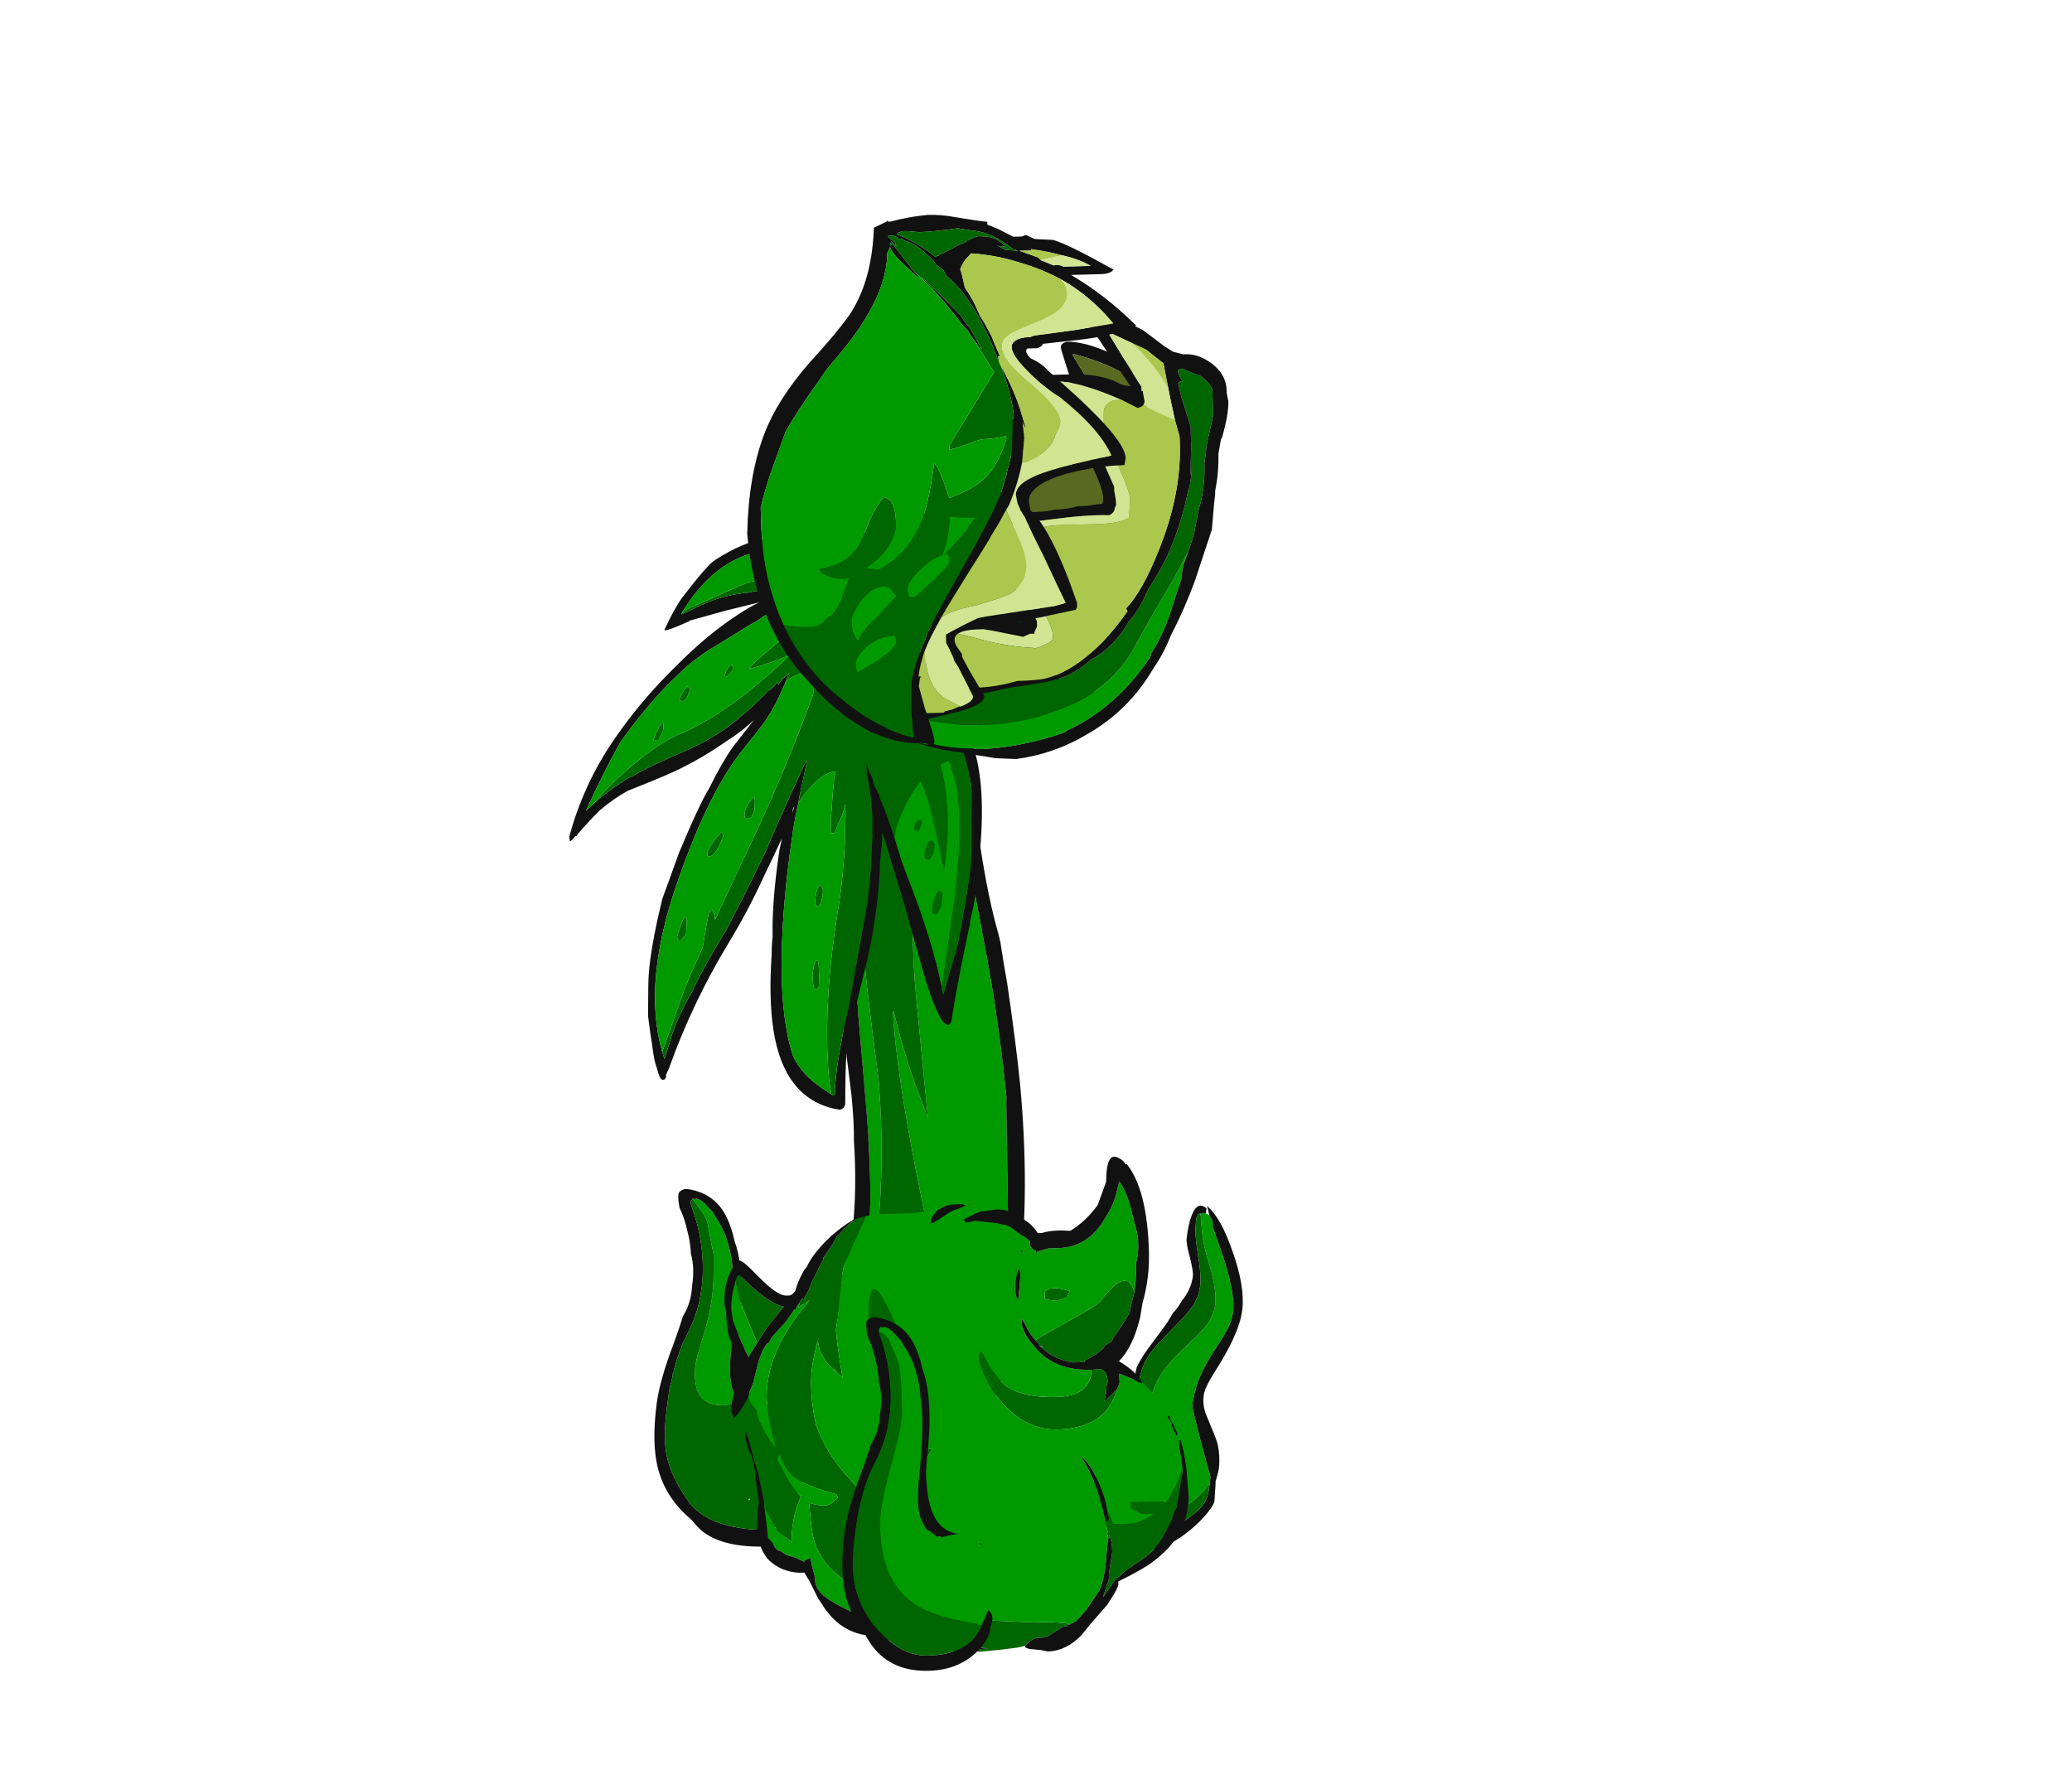 <?xml version="1.0" encoding="UTF-8" standalone="no"?>
<svg xmlns:ffdec="https://www.free-decompiler.com/flash" xmlns:xlink="http://www.w3.org/1999/xlink" ffdec:objectType="frame" height="1088.7px" width="1277.55px" xmlns="http://www.w3.org/2000/svg">
  <g transform="matrix(1.0, 0.0, 0.0, 1.0, 584.35, 1009.05)">
    <use ffdec:characterId="74" ffdec:characterName="a_Leg22" height="212.1" transform="matrix(1.0, 0.0, 0.0, 1.0, 86.4, -265.55)" width="95.55" xlink:href="#sprite0"/>
    <use ffdec:characterId="72" ffdec:characterName="a_LegA19" height="220.5" transform="matrix(1.0, 0.0, 0.0, 1.0, -180.75, -275.75)" width="92.05" xlink:href="#sprite1"/>
    <use ffdec:characterId="86" ffdec:characterName="a_UpperBody4" height="554.4" transform="matrix(0.854, 0.136, -0.153, 0.959, -199.047, -707.893)" width="367.85" xlink:href="#sprite2"/>
    <use ffdec:characterId="156" ffdec:characterName="a_LowerBody" height="111.3" transform="matrix(2.321, -0.061, 0.074, 2.73, -139.918, -289.346)" width="121.8" xlink:href="#sprite3"/>
    <use ffdec:characterId="70" ffdec:characterName="a_Leg25" height="218.05" transform="matrix(1.0, 0.0, 0.0, 1.0, -64.85, -196.7)" width="92.4" xlink:href="#sprite4"/>
    <use ffdec:characterId="152" ffdec:characterName="a_JawBottom1" height="102.9" transform="matrix(-0.067, -2.499, 2.499, -0.067, -78.321, -537.726)" width="110.6" xlink:href="#sprite5"/>
    <use ffdec:characterId="150" ffdec:characterName="a_JawTop" height="97.3" transform="matrix(-0.067, -2.499, 2.499, -0.067, -120.044, -546.279)" width="130.9" xlink:href="#sprite6"/>
  </g>
  <defs>
    <g id="sprite0" transform="matrix(1.0, 0.0, 0.0, 1.0, 0.0, 0.0)">
      <use ffdec:characterId="73" height="30.3" transform="matrix(7.0, 0.0, 0.0, 7.0, 0.0, 0.0)" width="13.65" xlink:href="#shape0"/>
    </g>
    <g id="shape0" transform="matrix(1.0, 0.0, 0.0, 1.0, 0.0, 0.0)">
      <path d="M10.7 0.85 L10.85 1.1 Q11.05 1.45 11.0 1.9 L11.1 2.15 11.95 4.6 Q12.95 7.7 12.8 9.3 12.7 10.2 12.15 11.15 11.95 11.55 11.05 12.9 10.35 14.0 9.95 14.9 9.4 16.15 9.2 17.6 9.2 17.9 9.9 20.6 L10.8 23.9 10.75 24.45 Q8.85 27.0 6.5 27.0 5.5 27.0 4.1 26.0 2.75 25.05 2.75 24.45 2.75 24.15 4.0 21.05 5.4 17.5 5.7 16.45 6.1 15.2 7.05 14.05 7.6 13.4 8.9 12.15 10.1 11.05 10.55 10.4 11.25 9.4 11.25 8.3 11.25 6.95 10.65 5.0 10.0 3.0 10.0 1.2 L9.9 0.7 Q10.2 0.6 10.4 0.7 10.55 0.75 10.7 0.85" fill="#009900" fill-rule="evenodd" stroke="none"/>
      <path d="M10.7 0.85 L10.5 0.05 Q11.7 1.0 12.75 4.05 13.85 7.15 13.6 9.2 13.4 10.9 11.85 13.55 L10.75 15.35 Q10.25 16.25 10.2 16.75 10.1 17.5 10.35 18.25 L10.9 19.6 Q11.3 20.5 11.45 21.1 11.65 22.05 11.55 23.1 11.5 23.45 11.35 23.95 L11.25 24.3 11.25 24.5 11.15 26.05 Q11.1 26.35 10.55 27.05 9.9 27.85 9.05 28.55 6.75 30.45 5.0 30.25 3.1 30.05 1.45 28.05 0.7 27.25 0.3 26.4 -0.05 25.5 0.0 24.9 0.05 24.5 0.15 24.45 L0.5 24.5 Q0.55 24.9 0.75 25.4 L1.35 26.25 Q1.55 26.8 1.9 27.05 3.15 28.85 5.25 29.1 6.2 29.2 7.9 28.15 9.15 27.4 9.85 26.7 10.55 26.05 10.7 24.75 L10.7 24.7 10.75 24.55 10.75 24.45 10.8 23.9 9.9 20.6 Q9.2 17.9 9.2 17.6 9.4 16.15 9.95 14.9 10.35 14.0 11.05 12.9 11.95 11.55 12.15 11.15 12.7 10.2 12.8 9.3 12.95 7.7 11.95 4.6 L11.1 2.15 11.0 1.9 Q11.05 1.45 10.85 1.1 L10.7 0.85 M2.5 20.6 Q2.8 19.95 3.0 19.15 3.3 18.55 3.6 17.8 3.85 16.9 4.05 15.6 4.25 14.4 4.3 14.25 4.65 13.5 5.3 12.6 L6.45 11.05 Q7.1 10.2 7.5 9.45 7.85 9.1 8.15 8.6 L8.3 8.35 8.5 8.1 Q9.15 7.15 9.25 6.2 9.3 5.85 9.0 4.6 8.65 3.35 8.7 2.9 8.85 1.6 9.15 0.85 9.65 -0.45 10.45 0.25 L10.4 0.7 Q10.2 0.6 9.9 0.7 L9.7 0.75 9.65 0.95 Q9.6 1.0 9.55 1.1 L9.5 1.7 Q9.4 2.45 9.7 4.3 10.0 6.1 9.9 7.0 9.8 8.0 9.2 8.9 8.7 9.6 7.75 10.55 L6.2 12.15 Q5.35 13.1 4.95 13.95 4.6 14.75 4.45 15.85 L4.25 17.8 Q4.2 18.5 4.05 19.05 L2.5 20.6" fill="#111111" fill-rule="evenodd" stroke="none"/>
      <path d="M10.75 24.45 L10.75 24.55 10.7 24.7 10.7 24.75 Q10.55 26.05 9.85 26.7 9.15 27.4 7.9 28.15 6.2 29.2 5.25 29.1 3.15 28.85 1.9 27.05 1.55 26.8 1.35 26.25 L0.75 25.4 Q0.55 24.9 0.5 24.5 L0.55 24.35 Q0.6 23.9 0.7 23.75 0.85 22.8 1.05 22.25 1.3 21.75 1.8 21.2 L2.5 20.6 4.05 19.05 Q4.2 18.5 4.25 17.8 L4.45 15.85 Q4.6 14.75 4.95 13.95 5.35 13.1 6.2 12.15 L7.75 10.55 Q8.7 9.6 9.2 8.9 9.8 8.0 9.9 7.0 10.0 6.1 9.7 4.3 9.4 2.45 9.5 1.7 L9.55 1.1 Q9.6 1.0 9.65 0.95 L9.7 0.75 9.9 0.7 10.0 1.2 Q10.0 3.0 10.65 5.0 11.25 6.95 11.25 8.3 11.25 9.4 10.55 10.4 10.1 11.05 8.9 12.15 7.6 13.4 7.05 14.05 6.1 15.2 5.7 16.45 5.4 17.5 4.0 21.05 2.75 24.15 2.75 24.45 2.75 25.05 4.1 26.0 5.5 27.0 6.5 27.0 8.85 27.0 10.75 24.45" fill="#006600" fill-rule="evenodd" stroke="none"/>
    </g>
    <g id="sprite1" transform="matrix(1.0, 0.0, 0.0, 1.0, 0.0, 0.0)">
      <use ffdec:characterId="71" height="31.5" transform="matrix(7.0, 0.0, 0.0, 7.0, 0.0, 0.0)" width="13.15" xlink:href="#shape1"/>
    </g>
    <g id="shape1" transform="matrix(1.0, 0.0, 0.0, 1.0, 0.0, 0.0)">
      <path d="M3.35 0.9 L3.35 0.8 3.5 0.9 Q3.8 0.7 4.45 1.3 L4.85 1.75 Q5.1 1.9 5.4 2.5 5.85 3.15 6.25 4.1 6.8 5.7 6.85 6.9 L6.85 6.95 Q7.2 9.05 6.85 13.0 6.65 14.8 6.65 15.6 6.6 16.9 6.9 17.75 7.05 18.15 7.3 18.55 6.75 19.05 5.95 19.05 4.35 19.05 3.8 17.8 3.55 17.2 3.55 16.2 3.55 15.55 3.8 14.6 L4.35 12.75 Q5.2 10.0 5.2 7.45 L5.2 5.7 Q5.0 4.9 4.7 3.15 4.65 2.7 4.25 2.1 L3.45 1.0 3.35 0.9" fill="#009900" fill-rule="evenodd" stroke="none"/>
      <path d="M7.3 18.55 Q7.05 18.15 6.9 17.75 6.6 16.9 6.65 15.6 6.65 14.8 6.85 13.0 7.2 9.05 6.85 6.95 L6.85 6.9 Q6.8 5.7 6.25 4.1 5.85 3.15 5.4 2.5 5.1 1.9 4.85 1.75 L4.45 1.3 Q3.8 0.7 3.5 0.9 L3.35 0.8 3.35 0.9 Q3.3 1.0 3.2 1.0 L3.2 1.35 3.25 1.45 3.3 1.65 Q3.8 3.0 4.05 4.5 4.4 6.75 4.15 8.65 3.95 10.25 3.5 11.35 3.35 11.85 2.75 13.05 L2.7 13.15 2.7 13.2 Q2.55 13.4 2.45 13.65 L2.3 14.1 2.25 14.15 2.25 14.2 2.15 14.4 2.15 14.5 Q1.85 15.3 1.65 16.2 L1.6 16.25 1.6 16.45 1.3 17.65 1.15 18.75 Q0.9 20.65 0.9 21.7 0.9 23.15 1.3 24.35 1.8 25.85 3.15 27.75 3.55 28.2 3.9 28.45 5.9 30.05 10.3 30.05 L10.4 30.05 11.1 29.8 11.8 29.8 11.9 29.85 Q11.95 29.9 11.95 30.15 11.95 30.5 11.15 31.0 10.3 31.5 9.35 31.5 5.85 31.5 4.15 30.1 3.75 29.75 3.35 29.25 L3.1 29.0 Q1.05 27.25 0.35 24.8 -0.3 22.5 0.2 18.8 0.5 16.7 1.65 13.7 2.15 12.35 2.5 11.2 L2.8 10.65 Q3.25 9.65 3.3 8.55 3.55 6.95 3.2 5.7 3.15 4.65 2.9 3.75 2.65 2.55 2.2 1.65 2.05 0.85 2.1 0.5 2.1 0.4 2.15 0.3 L2.25 0.2 Q2.55 -0.05 2.9 0.0 5.75 0.4 6.7 3.35 6.9 3.9 7.05 4.6 7.75 6.45 7.65 9.8 7.6 10.9 7.4 12.9 L7.35 13.7 Q7.4 15.0 7.55 15.9 7.85 17.5 8.6 18.3 9.25 18.95 10.2 19.1 L10.35 19.1 10.0 19.1 Q9.4 19.15 8.7 19.4 L8.65 19.3 8.25 19.3 Q7.85 18.9 7.4 18.7 L7.35 18.55 7.3 18.55 M12.05 19.9 L12.25 19.95 12.15 20.05 12.05 19.9" fill="#111111" fill-rule="evenodd" stroke="none"/>
      <path d="M7.3 18.55 L7.35 18.55 7.4 18.7 Q7.85 18.9 8.25 19.3 L8.65 19.3 8.7 19.4 Q9.4 19.15 10.0 19.1 L10.35 19.1 10.55 19.1 Q11.45 19.2 12.05 19.9 L12.15 20.05 Q12.5 20.5 12.75 21.15 13.1 22.15 13.15 23.45 13.15 24.35 13.1 24.9 12.85 26.6 11.85 28.25 11.2 29.4 10.3 30.05 5.9 30.05 3.9 28.45 3.55 28.2 3.15 27.75 1.8 25.85 1.3 24.35 0.9 23.15 0.9 21.7 0.9 20.65 1.15 18.75 L1.3 17.65 1.6 16.45 1.6 16.25 1.65 16.2 Q1.85 15.3 2.15 14.5 L2.15 14.4 2.25 14.2 2.25 14.15 2.3 14.1 2.45 13.65 Q2.55 13.4 2.7 13.2 L2.7 13.15 2.75 13.05 Q3.35 11.85 3.5 11.35 3.95 10.25 4.15 8.65 4.4 6.75 4.05 4.5 3.8 3.0 3.3 1.65 L3.25 1.45 3.2 1.35 3.2 1.0 Q3.3 1.0 3.35 0.9 L3.45 1.0 4.25 2.1 Q4.65 2.7 4.7 3.15 5.0 4.9 5.2 5.7 L5.2 7.45 Q5.2 10.0 4.35 12.75 L3.8 14.6 Q3.55 15.55 3.55 16.2 3.55 17.2 3.8 17.8 4.35 19.05 5.95 19.05 6.75 19.05 7.3 18.55 M8.35 27.25 L8.25 27.4 8.3 27.4 8.4 27.35 8.35 27.25" fill="#006600" fill-rule="evenodd" stroke="none"/>
    </g>
    <g id="sprite2" transform="matrix(1.0, 0.0, 0.0, 1.0, 158.9, -46.9)">
      <use ffdec:characterId="85" height="79.2" transform="matrix(7.0, 0.0, 0.0, 7.0, -158.9, 46.9)" width="52.55" xlink:href="#shape2"/>
    </g>
    <g id="shape2" transform="matrix(1.0, 0.0, 0.0, 1.0, 22.7, -6.7)">
      <path d="M28.45 82.5 Q27.25 85.15 25.45 85.15 25.2 85.15 24.35 85.55 23.5 85.9 21.9 85.9 L19.7 85.75 Q20.0 84.3 20.2 82.25 20.4 79.85 20.35 76.95 20.35 75.45 20.3 74.3 20.15 71.7 19.9 69.3 L18.5 66.0 Q14.55 56.65 13.0 51.1 L12.65 49.75 12.75 49.75 Q14.4 53.35 16.6 56.8 L17.9 58.8 17.05 55.95 14.7 47.9 Q13.85 45.0 13.2 41.45 L18.3 36.25 19.7 39.7 Q21.3 43.65 22.55 46.95 L23.95 51.0 Q24.75 53.45 25.45 55.8 L25.55 56.45 27.15 64.55 Q28.1 69.3 28.45 72.3 L28.5 72.85 28.55 73.65 28.35 76.45 28.1 79.15 28.15 79.75 28.2 79.95 28.45 79.85 28.7 78.65 28.45 82.5 M13.1 80.8 L12.9 80.3 Q12.6 79.4 12.5 78.45 L12.5 78.15 Q12.5 77.95 12.5 77.7 13.05 76.75 13.4 74.4 L13.45 74.1 Q13.85 71.35 13.75 69.85 13.6 66.95 12.2 61.4 L12.2 61.3 Q11.6 58.95 9.25 50.65 L9.1 50.1 9.1 50.0 8.75 48.8 3.4 20.25 3.85 19.05 6.5 36.2 Q7.7 41.45 9.65 47.9 10.75 51.4 12.35 56.2 12.9 58.3 13.2 59.65 14.45 65.3 14.7 70.7 14.75 71.2 14.6 72.95 14.4 75.4 14.0 77.45 13.65 79.45 13.1 80.8" fill="#009900" fill-rule="evenodd" stroke="none"/>
      <path d="M19.7 85.75 Q18.1 85.5 16.8 84.85 15.05 83.95 13.95 82.35 13.45 81.6 13.1 80.8 13.65 79.45 14.0 77.45 14.4 75.4 14.6 72.95 14.75 71.2 14.7 70.7 14.45 65.3 13.2 59.65 12.9 58.3 12.35 56.2 10.75 51.4 9.65 47.9 7.7 41.45 6.5 36.2 L3.85 19.05 3.65 9.2 Q3.75 7.85 4.0 6.85 L5.15 6.7 5.15 6.75 Q5.25 9.15 5.45 11.55 L10.15 8.6 18.3 36.25 13.2 41.45 Q13.85 45.0 14.7 47.9 L17.05 55.95 17.9 58.8 16.6 56.8 Q14.4 53.35 12.75 49.75 L12.65 49.75 13.0 51.1 Q14.55 56.65 18.5 66.0 L19.9 69.3 Q20.15 71.7 20.3 74.3 20.35 75.45 20.35 76.95 20.4 79.85 20.2 82.25 20.0 84.3 19.7 85.75" fill="#006600" fill-rule="evenodd" stroke="none"/>
      <path d="M10.15 8.6 Q10.15 7.9 10.2 7.4 10.85 7.7 11.5 8.15 L11.9 8.4 12.6 10.35 15.2 23.35 18.15 32.15 18.9 34.0 Q20.45 38.3 22.05 41.35 L22.35 42.0 Q23.05 43.95 23.7 45.6 25.55 50.85 26.6 54.4 29.3 63.75 29.7 72.05 L29.7 73.55 29.8 74.65 Q29.9 76.7 29.75 79.05 L29.65 80.25 29.65 80.5 29.6 80.6 Q29.2 83.25 28.4 83.8 L28.45 82.5 28.7 78.65 28.45 79.85 28.2 79.95 28.15 79.75 28.1 79.15 28.35 76.45 28.55 73.65 28.5 72.85 28.45 72.3 Q28.1 69.3 27.15 64.55 L25.55 56.45 25.45 55.8 Q24.75 53.45 23.95 51.0 L22.55 46.95 Q21.3 43.65 19.7 39.7 L18.3 36.25 10.15 8.6 M12.5 77.7 Q12.35 78.0 12.15 78.15 11.85 78.05 11.8 78.0 11.65 77.85 11.65 77.4 11.6 76.35 11.85 73.6 12.15 70.9 12.1 69.85 11.9 66.15 10.8 61.85 10.55 60.3 9.85 57.9 9.3 56.15 7.65 51.2 L1.65 9.15 1.65 7.4 2.55 7.2 2.75 9.75 3.4 20.25 8.75 48.8 9.1 50.0 9.1 50.1 9.25 50.65 Q11.6 58.95 12.2 61.3 L12.2 61.4 Q13.6 66.95 13.75 69.85 13.85 71.35 13.45 74.1 L13.4 74.4 Q13.05 76.75 12.5 77.7" fill="#111111" fill-rule="evenodd" stroke="none"/>
      <path d="M29.15 18.25 Q29.2 18.3 29.15 18.55 28.9 19.75 26.35 21.4 24.2 22.85 22.8 23.25 19.55 24.25 17.1 24.1 16.5 24.1 16.0 23.95 L16.35 24.65 Q18.5 28.1 18.9 35.05 19.15 37.65 19.05 39.5 18.95 40.65 19.0 40.85 L18.95 41.55 18.8 44.55 Q18.65 48.8 18.7 49.8 L18.55 50.1 Q18.5 50.2 18.35 50.15 18.1 50.15 17.75 49.85 L17.7 49.85 17.65 49.75 Q16.6 48.7 14.85 45.35 L12.25 40.3 9.25 34.8 8.7 33.85 8.85 34.85 8.95 36.5 Q9.35 39.1 9.35 42.0 9.4 43.8 9.2 45.95 L8.8 50.3 Q8.75 50.7 8.65 52.5 L8.65 54.15 Q8.8 55.65 9.35 58.75 9.25 59.25 8.85 59.3 L8.4 59.3 Q3.1 59.05 0.95 53.15 -0.05 50.4 -0.45 46.4 -0.6 45.6 -0.65 44.75 -1.3 41.55 -1.35 36.85 -1.3 36.3 -1.3 35.85 -1.85 37.6 -2.45 39.35 -3.5 42.75 -4.95 45.9 -7.65 51.8 -8.95 58.0 -9.1 58.5 -9.15 58.65 L-9.15 58.7 -9.1 58.85 -9.2 59.05 Q-9.25 59.15 -9.45 59.15 -9.75 59.1 -10.2 58.15 -10.6 57.55 -11.0 56.25 -11.4 55.2 -11.9 53.65 -12.45 50.55 -12.5 49.9 -12.75 47.4 -12.35 42.95 L-11.4 38.55 Q-10.15 33.95 -9.4 32.35 -8.6 30.0 -7.7 28.35 L-6.0 25.6 Q-7.0 26.8 -8.6 28.05 -10.9 30.0 -13.25 31.4 -14.6 32.2 -17.55 33.75 -18.85 34.65 -20.05 35.9 -21.0 37.05 -21.9 38.35 L-21.95 38.55 -22.1 38.55 -22.35 38.95 -22.55 39.1 Q-22.6 39.1 -22.7 38.7 -22.45 36.45 -21.75 34.15 -20.9 31.3 -19.2 28.35 -17.4 25.15 -14.75 21.95 -12.05 18.6 -9.3 16.4 -8.2 15.5 -7.35 15.0 L-10.55 16.2 -14.0 17.6 -14.2 17.75 Q-16.1 18.85 -16.4 18.85 L-16.45 18.8 Q-15.8 16.75 -15.2 15.7 -13.2 12.4 -12.5 11.85 -9.85 9.75 -7.8 9.25 -4.6 8.8 -2.75 8.4 L-1.75 8.15 -0.8 7.9 Q0.5 7.85 2.3 7.35 4.65 6.75 6.65 6.8 L7.5 6.85 Q7.6 6.9 7.75 6.95 10.15 7.2 12.15 9.15 13.4 10.4 14.25 12.0 14.6 12.55 14.65 12.9 L14.7 13.05 Q14.95 13.8 15.2 14.35 15.5 15.0 15.9 15.35 L16.0 15.7 Q16.05 15.7 16.1 15.75 16.15 15.75 16.2 15.75 L16.35 15.75 Q16.9 16.0 17.5 15.95 18.2 15.85 19.55 16.1 L20.9 16.4 21.1 16.4 Q22.15 16.7 23.3 17.2 L24.65 17.75 26.55 18.05 Q28.5 18.35 29.1 18.25 L29.15 18.25 M17.2 46.9 L17.2 46.95 17.3 47.2 17.4 47.4 17.4 47.5 17.45 47.5 18.1 42.8 Q18.25 38.65 18.15 35.45 L17.85 33.4 Q17.35 30.8 17.25 29.95 17.0 28.1 15.8 25.9 L15.6 25.5 Q15.2 24.25 14.45 22.9 L14.35 22.75 13.9 22.0 13.95 22.0 Q13.95 21.85 14.05 21.75 L14.05 21.65 Q14.9 22.15 15.9 22.25 16.05 22.3 16.25 22.4 L16.7 22.6 17.05 22.75 Q17.35 22.9 17.7 22.95 L17.8 22.95 Q19.5 23.05 22.45 22.0 24.15 21.4 25.4 20.75 25.85 20.4 26.3 19.95 L24.25 19.05 Q22.45 18.3 21.95 18.25 21.8 18.25 19.75 17.7 17.7 17.2 17.0 17.15 16.6 17.15 15.75 17.4 L15.1 17.4 Q15.05 16.7 14.75 15.75 14.45 13.65 13.0 11.85 12.85 11.45 12.65 11.15 L12.5 10.9 Q11.85 9.95 11.35 9.4 10.3 8.4 9.45 7.95 8.95 7.65 8.4 7.5 7.55 7.3 6.2 7.2 5.8 7.2 4.1 7.45 L2.5 7.75 1.65 8.1 0.45 8.55 Q-1.5 9.2 -2.9 9.25 L-4.0 9.55 Q-4.2 9.6 -4.3 9.7 L-4.55 9.75 Q-6.7 9.85 -8.25 10.45 -12.7 12.0 -15.0 17.1 L-15.0 17.2 Q-14.6 16.95 -14.3 16.8 -11.9 15.15 -9.45 14.5 -9.05 14.35 -8.65 14.3 -7.2 13.75 -6.1 13.8 L-5.6 13.9 -5.0 13.85 -4.95 13.85 -4.55 14.1 -4.6 14.1 -4.65 14.15 -4.75 14.25 Q-5.6 15.05 -6.2 15.75 -7.0 16.5 -8.0 17.2 L-11.8 20.1 Q-12.65 20.8 -13.5 21.65 -14.3 22.55 -15.1 23.5 -17.1 26.0 -19.05 29.45 -20.2 32.15 -21.45 36.15 L-20.7 35.3 Q-19.65 34.15 -18.5 33.25 -18.45 33.15 -18.3 33.1 L-18.05 32.85 Q-17.85 32.75 -17.7 32.6 L-17.2 32.3 Q-16.25 31.55 -13.1 29.75 -10.5 28.3 -8.85 26.9 -6.9 25.2 -5.0 22.75 L-4.75 22.6 -4.2 21.85 Q-4.15 21.95 -4.15 22.05 L-4.1 22.05 -4.1 22.1 -4.0 21.85 -3.25 20.9 -3.5 22.0 Q-4.05 24.0 -4.8 25.45 -5.05 25.95 -6.65 28.45 -9.35 32.65 -11.0 40.75 -13.1 50.6 -9.9 56.65 L-9.6 57.2 -9.55 57.25 -9.2 55.0 Q-8.8 53.0 -7.85 50.8 -7.6 50.0 -7.25 49.1 -6.45 47.0 -5.45 44.9 L-4.2 41.55 -2.75 37.35 Q-1.85 34.05 -0.2 28.85 L-0.05 28.45 -0.05 28.55 0.0 28.45 Q-0.1 30.2 -0.2 31.8 L-0.2 32.4 Q-0.3 33.6 -0.3 34.75 -0.2 44.2 1.4 50.3 2.25 53.35 3.35 55.2 3.95 55.95 4.7 56.5 5.7 57.25 7.8 58.05 L7.9 58.1 8.15 58.1 Q7.7 55.2 8.15 49.8 8.2 45.8 8.3 42.35 8.4 39.05 7.95 35.75 L7.75 34.2 7.7 34.05 Q7.4 31.6 6.2 28.8 L6.1 28.4 Q6.05 28.25 6.0 28.0 L6.05 28.0 Q6.45 28.65 6.8 29.05 7.0 29.45 7.25 29.9 L7.3 29.9 7.8 30.55 7.95 30.85 Q8.8 32.0 10.05 34.2 L11.1 36.1 11.85 37.3 Q15.45 42.7 17.2 46.9 M-0.65 33.4 L-0.55 32.8 -0.6 32.85 -0.65 33.05 -0.65 33.4" fill="#111111" fill-rule="evenodd" stroke="none"/>
      <path d="M1.65 8.1 L2.5 7.75 4.1 7.45 Q5.8 7.2 6.2 7.2 7.55 7.3 8.4 7.5 8.95 7.65 9.45 7.95 10.3 8.4 11.35 9.4 11.85 9.95 12.5 10.9 L12.65 11.15 Q12.85 11.45 13.0 11.85 14.45 13.65 14.75 15.75 15.05 16.7 15.1 17.4 L15.75 17.4 Q16.6 17.15 17.0 17.15 17.7 17.2 19.75 17.7 21.8 18.25 21.95 18.25 22.45 18.3 24.25 19.05 L26.3 19.95 Q25.85 20.4 25.4 20.75 24.15 21.4 22.45 22.0 19.5 23.05 17.8 22.95 L17.7 22.95 Q17.35 22.9 17.05 22.75 L16.7 22.6 16.25 22.4 Q16.05 22.3 15.9 22.25 14.9 22.15 14.05 21.65 L14.05 21.75 Q13.95 21.85 13.95 22.0 L13.9 22.0 14.35 22.75 14.45 22.9 Q15.2 24.25 15.6 25.5 L15.8 25.9 Q17.0 28.1 17.25 29.95 17.35 30.8 17.85 33.4 L18.15 35.45 Q18.25 38.65 18.1 42.8 L17.45 47.5 17.4 47.5 17.4 47.4 17.3 47.2 17.2 46.95 17.2 46.9 Q17.15 46.5 17.15 46.0 L17.05 40.2 Q16.9 30.85 14.7 27.25 L14.25 26.5 Q13.85 26.7 13.5 26.95 15.45 30.95 15.55 36.1 L15.45 36.25 Q13.9 32.5 13.35 31.45 12.55 29.75 11.75 28.75 10.65 30.4 10.1 32.95 10.0 33.4 10.05 34.2 8.8 32.0 7.95 30.85 L7.8 30.55 7.3 29.9 7.25 29.9 Q7.0 29.45 6.8 29.05 6.45 28.65 6.05 28.0 L6.0 28.0 Q6.05 28.25 6.1 28.4 L6.2 28.8 Q7.4 31.6 7.7 34.05 L7.75 34.2 7.95 35.75 Q8.4 39.05 8.3 42.35 8.2 45.8 8.15 49.8 7.7 55.2 8.15 58.1 L7.9 58.1 7.8 58.05 Q7.25 56.75 6.85 54.9 5.5 49.2 5.5 41.7 5.55 38.85 5.1 35.25 4.85 33.35 4.55 31.85 L4.4 32.9 Q4.1 33.75 3.95 34.55 L3.85 34.6 3.55 34.65 Q3.5 34.65 3.3 33.1 3.1 31.3 3.0 29.6 L3.05 29.05 Q1.7 29.35 0.4 31.35 0.05 31.95 -0.2 32.4 L-0.2 31.8 Q-0.1 30.2 0.0 28.45 L-0.05 28.55 -0.05 28.45 -0.2 28.85 Q-1.85 34.05 -2.75 37.35 L-4.2 41.55 -5.45 44.9 Q-6.45 47.0 -7.25 49.1 -7.6 50.0 -7.85 50.8 -8.8 53.0 -9.2 55.0 L-9.55 57.25 -9.6 57.2 -9.9 56.65 -8.7 50.85 Q-8.25 49.1 -7.5 46.7 L-7.5 45.85 Q-7.5 44.35 -7.45 43.7 L-7.5 43.7 Q-7.35 43.4 -7.15 43.25 -6.85 43.55 -6.7 44.05 -5.6 40.55 -4.1 36.0 -1.95 29.35 -0.45 22.45 -0.7 20.7 -1.55 20.7 -2.05 20.65 -3.25 21.5 L-3.5 22.0 -3.25 20.9 -4.0 21.85 -4.1 22.05 -4.15 22.05 Q-4.15 21.95 -4.2 21.85 L-4.75 22.6 -5.0 22.75 Q-6.9 25.2 -8.85 26.9 -10.5 28.3 -13.1 29.75 -16.25 31.55 -17.2 32.3 L-17.7 32.6 Q-17.85 32.75 -18.05 32.85 L-18.3 33.1 Q-18.45 33.15 -18.5 33.25 -19.65 34.15 -20.7 35.3 -19.8 33.95 -19.0 33.05 -15.8 29.35 -13.2 27.9 -10.6 26.5 -7.6 23.7 -5.4 21.65 -3.4 19.25 -5.35 20.35 -7.3 21.1 -7.0 20.4 -3.55 17.05 -0.8 14.35 0.45 13.65 -1.0 13.35 -1.8 13.3 L-3.1 13.5 -2.9 13.35 Q-3.7 13.75 -4.65 14.15 L-4.6 14.1 -4.55 14.1 -4.95 13.85 -5.0 13.85 -5.6 13.9 -6.1 13.8 Q-7.2 13.75 -8.65 14.3 -9.05 14.35 -9.45 14.5 -11.9 15.15 -14.3 16.8 -14.6 16.95 -15.0 17.2 L-15.0 17.1 -14.45 16.6 Q-11.3 14.8 -9.95 14.0 -8.15 12.9 -5.65 12.45 -4.2 12.2 -1.6 12.0 L-1.45 12.05 -1.55 12.0 Q-0.4 11.7 0.55 9.95 1.2 8.75 1.65 8.1 M12.3 32.15 L12.55 32.3 Q12.6 32.25 12.5 32.7 L12.4 33.1 12.35 33.1 12.3 33.2 12.05 33.25 Q11.85 33.25 11.85 32.75 L11.85 32.55 Q12.05 32.25 12.3 32.15 M13.6 33.95 Q13.65 33.85 13.85 33.9 14.1 33.9 14.2 34.25 14.25 34.55 14.2 34.9 14.15 35.2 14.0 35.4 L13.95 35.55 13.9 35.6 13.65 35.65 Q13.05 35.6 13.5 34.0 L13.6 33.95 M15.5 38.25 Q15.85 38.25 15.85 39.6 L15.6 40.35 15.55 40.4 Q15.45 40.5 15.25 40.45 15.0 40.45 14.95 40.0 14.85 39.35 15.2 38.45 L15.25 38.35 Q15.3 38.25 15.5 38.25 M3.7 40.85 L3.6 41.25 Q3.45 41.4 3.25 41.4 3.05 41.4 3.05 40.75 3.0 40.25 3.1 39.7 L3.15 39.6 Q3.15 39.5 3.35 39.5 3.8 39.55 3.7 40.85 M4.55 47.15 Q4.7 47.65 4.8 48.6 4.7 48.85 4.55 48.9 4.2 48.8 4.05 47.85 3.85 46.9 4.1 46.3 L4.25 46.25 Q4.4 46.3 4.55 47.15 M-13.0 24.2 Q-13.15 24.95 -13.55 24.95 -13.9 24.9 -13.85 24.9 -13.65 24.0 -13.2 23.55 -13.0 23.6 -12.95 23.7 -12.9 23.85 -13.0 24.2 M-15.0 27.9 L-15.25 28.75 -15.8 28.85 Q-15.7 28.2 -15.25 27.25 L-15.1 27.15 Q-15.05 27.2 -15.0 27.45 -14.95 27.7 -15.0 27.9 M-1.8 18.3 L-1.85 18.35 -1.7 18.25 -1.8 18.3 M-9.0 21.15 Q-8.95 21.25 -8.95 21.5 -9.1 21.75 -9.4 22.1 L-9.65 22.1 Q-9.65 21.65 -9.3 21.1 L-9.1 21.0 Q-9.0 21.1 -9.0 21.15 M-4.55 33.2 Q-4.5 33.55 -4.5 33.7 L-4.65 34.25 -4.7 34.4 -4.85 34.45 Q-4.95 34.55 -5.15 34.55 -5.55 34.5 -5.4 33.7 -5.2 32.9 -4.7 32.5 -4.6 32.8 -4.55 33.2 M-8.35 38.5 Q-8.7 38.5 -8.45 37.7 -8.1 36.95 -7.5 36.15 -7.15 36.25 -7.3 36.75 -7.45 37.45 -7.75 38.0 -8.1 38.5 -8.35 38.5 M-9.85 44.35 L-9.65 44.25 Q-9.55 44.35 -9.5 44.95 -9.4 45.5 -9.4 45.8 -9.8 46.45 -9.9 46.45 -10.2 46.45 -10.25 46.1 -10.25 45.85 -10.1 45.2 -10.0 44.6 -9.85 44.35" fill="#006600" fill-rule="evenodd" stroke="none"/>
      <path d="M1.65 8.1 Q1.2 8.75 0.55 9.95 -0.4 11.7 -1.55 12.0 L-1.45 12.05 -1.6 12.0 Q-4.2 12.2 -5.65 12.45 -8.15 12.9 -9.95 14.0 -11.3 14.8 -14.45 16.6 L-15.0 17.1 Q-12.7 12.0 -8.25 10.45 -6.7 9.85 -4.55 9.75 L-4.3 9.7 Q-4.2 9.6 -4.0 9.55 L-2.9 9.25 Q-1.5 9.2 0.45 8.55 L1.65 8.1 M-4.65 14.15 Q-3.7 13.75 -2.9 13.35 L-3.1 13.5 -1.8 13.3 Q-1.0 13.35 0.45 13.65 -0.8 14.35 -3.55 17.05 -7.0 20.4 -7.3 21.1 -5.35 20.35 -3.4 19.25 -5.4 21.65 -7.6 23.7 -10.6 26.5 -13.2 27.9 -15.8 29.35 -19.0 33.05 -19.8 33.95 -20.7 35.3 L-21.45 36.15 Q-20.2 32.15 -19.05 29.45 -17.1 26.0 -15.1 23.5 -14.3 22.55 -13.5 21.65 -12.65 20.8 -11.8 20.1 L-8.0 17.2 Q-7.0 16.5 -6.2 15.75 -5.6 15.05 -4.75 14.25 L-4.65 14.15 M-3.5 22.0 L-3.25 21.5 Q-2.05 20.65 -1.55 20.7 -0.7 20.7 -0.45 22.45 -1.95 29.35 -4.1 36.0 -5.6 40.55 -6.7 44.05 -6.85 43.55 -7.15 43.25 -7.35 43.4 -7.5 43.7 L-7.45 43.7 Q-7.5 44.35 -7.5 45.85 L-7.5 46.7 Q-8.25 49.1 -8.7 50.85 L-9.9 56.65 Q-13.1 50.6 -11.0 40.75 -9.35 32.65 -6.65 28.45 -5.05 25.95 -4.8 25.45 -4.05 24.0 -3.5 22.0 M-0.2 32.4 Q0.05 31.95 0.4 31.35 1.7 29.35 3.05 29.05 L3.0 29.6 Q3.1 31.3 3.3 33.1 3.5 34.65 3.55 34.65 L3.85 34.6 3.95 34.55 Q4.1 33.75 4.4 32.9 L4.55 31.85 Q4.85 33.35 5.1 35.25 5.55 38.85 5.5 41.7 5.5 49.2 6.85 54.9 7.25 56.75 7.8 58.05 5.7 57.25 4.7 56.5 3.95 55.95 3.35 55.2 2.25 53.35 1.4 50.3 -0.2 44.2 -0.3 34.75 -0.3 33.6 -0.2 32.4 M10.05 34.2 Q10.0 33.4 10.1 32.95 10.65 30.4 11.75 28.75 12.55 29.75 13.35 31.45 13.9 32.5 15.45 36.25 L15.55 36.1 Q15.45 30.95 13.5 26.95 13.85 26.7 14.25 26.5 L14.7 27.25 Q16.9 30.85 17.05 40.2 L17.15 46.0 Q17.15 46.5 17.2 46.9 15.45 42.7 11.85 37.3 L11.1 36.1 10.05 34.2 M4.55 47.15 Q4.4 46.3 4.25 46.25 L4.1 46.3 Q3.85 46.9 4.05 47.85 4.2 48.8 4.55 48.9 4.7 48.85 4.8 48.6 4.7 47.65 4.55 47.15 M3.7 40.85 Q3.8 39.55 3.35 39.5 3.15 39.5 3.15 39.6 L3.1 39.7 Q3.0 40.25 3.05 40.75 3.05 41.4 3.25 41.4 3.45 41.4 3.6 41.25 L3.7 40.85 M15.5 38.25 Q15.3 38.25 15.25 38.35 L15.2 38.45 Q14.85 39.35 14.95 40.0 15.0 40.45 15.25 40.45 15.45 40.5 15.55 40.4 L15.6 40.35 15.85 39.6 Q15.85 38.25 15.5 38.25 M13.6 33.95 L13.5 34.0 Q13.05 35.6 13.65 35.65 L13.9 35.6 13.95 35.55 14.0 35.4 Q14.15 35.2 14.2 34.9 14.25 34.55 14.2 34.25 14.1 33.9 13.85 33.9 13.65 33.85 13.6 33.95 M12.3 32.15 Q12.05 32.25 11.85 32.55 L11.85 32.75 Q11.85 33.25 12.05 33.25 L12.3 33.2 12.35 33.1 12.4 33.1 12.5 32.7 Q12.6 32.25 12.55 32.3 L12.3 32.15 M-15.0 27.9 Q-14.95 27.7 -15.0 27.45 -15.05 27.2 -15.1 27.15 L-15.25 27.25 Q-15.7 28.2 -15.8 28.85 L-15.25 28.75 -15.0 27.9 M-13.0 24.2 Q-12.9 23.85 -12.95 23.7 -13.0 23.6 -13.2 23.55 -13.65 24.0 -13.85 24.9 -13.9 24.9 -13.55 24.95 -13.15 24.95 -13.0 24.2 M-9.0 21.15 Q-9.0 21.1 -9.1 21.0 L-9.3 21.1 Q-9.65 21.65 -9.65 22.1 L-9.4 22.1 Q-9.1 21.75 -8.95 21.5 -8.95 21.25 -9.0 21.15 M-1.8 18.3 L-1.7 18.25 -1.85 18.35 -1.8 18.3 M-4.55 33.2 Q-4.6 32.8 -4.7 32.5 -5.2 32.9 -5.4 33.7 -5.55 34.5 -5.15 34.55 -4.95 34.55 -4.85 34.45 L-4.7 34.4 -4.65 34.25 -4.5 33.7 Q-4.5 33.55 -4.55 33.2 M-9.85 44.35 Q-10.0 44.6 -10.1 45.2 -10.25 45.85 -10.25 46.1 -10.2 46.45 -9.9 46.45 -9.8 46.45 -9.4 45.8 -9.4 45.5 -9.5 44.95 -9.55 44.35 -9.65 44.25 L-9.85 44.35 M-8.35 38.5 Q-8.1 38.5 -7.75 38.0 -7.45 37.45 -7.3 36.75 -7.15 36.25 -7.5 36.15 -8.1 36.95 -8.45 37.7 -8.7 38.5 -8.35 38.5" fill="#009900" fill-rule="evenodd" stroke="none"/>
    </g>
    <g id="sprite3" transform="matrix(1.0, 0.0, 0.0, 1.0, -7.35, 12.6)">
      <use ffdec:characterId="155" height="15.9" transform="matrix(7.0, 0.0, 0.0, 7.0, 7.35, -12.6)" width="17.4" xlink:href="#shape3"/>
    </g>
    <g id="shape3" transform="matrix(1.0, 0.0, 0.0, 1.0, -1.05, 1.8)">
      <path d="M6.5 -0.1 L6.4 0.1 Q5.8 1.1 5.6 1.55 L5.55 1.75 5.55 1.8 5.5 2.0 5.35 2.95 5.3 3.3 5.25 3.55 Q5.25 3.85 5.45 5.1 5.25 4.95 5.1 4.75 L5.2 4.9 Q4.75 4.55 4.6 4.15 L4.55 3.9 4.6 3.75 Q4.25 4.65 4.25 5.3 4.25 6.0 4.4 6.6 4.75 7.5 5.5 8.25 L6.2 8.95 Q6.9 8.15 7.65 7.95 8.15 7.55 8.8 7.45 7.9 8.6 7.8 8.75 7.45 9.35 7.45 10.0 7.45 12.65 10.75 13.05 L12.45 13.15 13.05 13.15 13.65 13.2 13.8 13.25 13.75 13.25 13.7 13.3 13.6 13.3 Q13.25 13.45 13.0 13.6 L12.75 13.65 12.55 13.65 Q12.3 13.7 12.1 13.9 L11.8 13.95 11.2 14.0 10.4 14.05 9.8 14.0 10.7 13.95 9.4 13.8 Q7.55 12.9 6.9 12.2 6.2 11.5 6.2 10.25 L6.3 9.65 6.25 9.7 6.3 9.55 Q6.6 8.95 7.2 8.45 L7.35 8.35 7.8 8.0 7.8 7.95 Q7.55 8.1 7.35 8.25 6.7 8.7 6.4 9.1 6.25 9.3 6.2 9.45 6.15 9.6 6.15 9.7 L6.15 9.85 6.1 10.0 6.1 10.25 6.0 10.55 5.95 10.9 5.85 11.55 6.0 12.05 5.75 11.9 Q4.75 11.35 4.4 10.75 4.15 10.4 4.1 9.7 L4.05 9.1 Q4.35 9.2 4.65 9.2 4.9 9.2 5.15 8.95 L5.1 8.85 Q3.9 8.55 3.5 8.25 3.2 8.05 3.0 7.55 L2.95 7.55 2.9 7.7 3.35 8.45 Q3.55 8.7 3.75 8.9 L3.8 8.8 Q3.65 9.05 3.5 9.45 3.35 9.95 3.35 10.35 L2.8 9.95 Q2.6 9.65 2.4 9.3 L2.35 9.05 2.2 8.35 2.15 8.1 2.0 7.65 Q1.85 7.05 1.75 6.8 L1.7 6.75 1.7 6.95 1.35 6.25 1.7 5.85 1.85 5.65 Q1.95 5.9 2.15 6.05 L2.2 6.3 Q2.5 6.95 2.85 7.3 2.7 6.8 2.6 6.25 L2.55 5.75 Q2.55 4.3 4.0 2.85 L4.3 2.55 4.15 2.65 Q4.0 2.7 3.85 2.8 L3.9 2.65 3.85 2.7 4.0 2.5 4.05 2.55 4.25 2.25 4.4 1.95 4.6 1.65 4.65 1.55 4.85 1.25 4.85 1.2 4.9 1.15 5.2 0.8 5.4 0.5 5.45 0.5 5.7 0.25 5.75 0.25 5.9 0.1 5.95 0.1 5.95 0.05 6.05 0.05 6.05 0.0 6.5 -0.1 M15.35 10.55 L15.35 10.4 15.3 10.35 15.35 10.3 15.2 9.6 15.3 9.95 15.35 9.95 15.4 9.85 15.35 9.7 15.35 9.6 Q15.45 9.75 15.55 10.05 L16.05 10.05 Q16.6 10.05 17.1 9.75 L16.65 9.75 Q16.45 9.65 16.25 9.55 L16.25 9.35 17.45 9.35 17.55 9.4 17.7 9.25 17.95 8.9 18.2 8.4 18.25 8.4 18.25 8.45 18.2 8.65 18.0 9.5 18.0 9.55 17.9 9.7 17.8 9.95 17.7 10.1 17.45 10.5 Q17.1 10.95 16.65 11.2 15.95 11.55 15.8 11.7 15.55 11.85 15.4 12.05 L15.15 12.35 15.1 12.4 15.35 11.8 15.35 11.65 15.5 10.95 15.5 10.9 Q15.5 10.6 15.4 10.4 L15.4 10.5 15.35 10.5 15.35 10.55 M15.85 5.7 Q15.75 6.0 15.5 6.3 14.9 6.95 13.55 6.95 12.25 6.95 11.3 5.85 11.0 5.5 10.8 5.1 10.65 4.75 10.65 4.65 L10.65 4.45 10.75 4.35 11.05 4.85 Q11.25 5.15 11.45 5.35 12.05 5.9 13.55 5.9 14.85 5.9 14.9 5.05 L15.0 5.05 Q15.5 4.95 15.5 5.45 L15.45 5.6 Q15.45 5.8 15.35 6.1 L15.85 5.7 M12.8 4.05 Q13.2 3.85 14.1 3.45 15.05 3.05 15.3 2.85 16.05 2.05 16.4 2.25 16.55 2.35 16.6 2.6 L16.5 2.9 16.4 3.25 Q16.15 3.6 15.75 4.05 L15.7 4.15 15.4 4.3 15.4 4.35 15.1 4.55 14.65 4.75 14.65 4.8 14.2 4.8 Q13.55 4.7 13.1 4.35 L13.05 4.3 13.05 4.25 12.95 4.25 12.95 4.2 12.8 4.05 M13.4 2.4 Q13.7 2.35 14.15 2.5 L14.05 2.7 13.65 2.8 13.25 2.75 13.2 2.7 13.2 2.55 Q13.2 2.45 13.4 2.4 M14.05 4.15 L14.05 4.15 M7.05 2.55 Q7.35 3.0 7.9 4.2 L7.8 4.35 7.55 4.4 Q6.95 4.4 6.65 3.9 L6.5 3.4 Q6.5 1.7 7.05 2.55 M1.5 1.85 Q1.55 1.7 1.65 1.7 2.65 2.6 3.25 2.75 L3.3 2.75 2.65 3.4 2.25 3.9 2.0 3.35 Q1.6 2.55 1.5 1.85" fill="#006600" fill-rule="evenodd" stroke="none"/>
      <path d="M6.5 -0.1 L6.9 -0.15 8.3 -0.15 9.3 -0.25 9.25 -0.25 9.2 -0.2 Q8.95 0.0 8.95 0.2 9.05 0.2 9.5 -0.05 9.75 -0.2 10.0 -0.25 L10.85 -0.15 Q10.55 -0.05 10.2 0.1 L10.3 0.2 10.65 0.15 11.1 0.2 11.5 0.25 11.7 0.3 11.75 0.3 Q12.0 0.35 12.15 0.5 L12.4 0.65 12.7 0.85 12.7 1.0 Q12.8 1.15 12.9 1.15 L12.9 1.2 12.95 1.25 12.95 1.2 13.4 1.1 13.75 1.1 Q14.9 1.1 15.55 0.2 15.95 -0.3 16.05 -0.7 L16.15 -1.0 Q16.45 -0.6 16.6 0.05 L16.75 0.6 16.8 0.85 16.8 1.1 Q16.8 1.35 16.7 1.65 16.7 2.15 16.6 2.6 16.55 2.35 16.4 2.25 16.05 2.05 15.3 2.85 15.05 3.05 14.1 3.45 13.2 3.85 12.8 4.05 12.7 3.95 12.55 3.75 L12.35 3.4 12.3 3.35 Q12.3 3.3 12.3 3.45 12.3 3.8 12.8 4.3 13.5 5.05 14.85 5.05 L14.9 5.05 Q14.85 5.9 13.55 5.9 12.05 5.9 11.45 5.35 11.25 5.15 11.05 4.85 L10.75 4.35 10.65 4.45 10.65 4.65 Q10.65 4.75 10.8 5.1 11.0 5.5 11.3 5.85 12.25 6.95 13.55 6.95 14.9 6.95 15.5 6.3 15.75 6.0 15.85 5.7 L15.95 5.5 15.95 5.2 Q16.65 5.45 16.8 5.55 L16.8 5.5 Q17.4 6.0 17.7 6.45 L17.85 6.75 17.8 6.6 17.75 6.6 17.75 6.65 17.85 6.8 17.95 7.05 18.05 7.25 18.1 7.2 18.0 7.0 Q18.15 7.1 18.2 7.4 L18.15 7.4 18.15 7.6 18.2 7.9 18.25 8.3 18.25 8.4 18.2 8.4 17.95 8.9 17.7 9.25 17.55 9.4 17.45 9.35 16.25 9.35 16.25 9.55 Q16.45 9.65 16.65 9.75 L17.1 9.75 Q16.6 10.05 16.05 10.05 L15.55 10.05 Q15.45 9.75 15.35 9.6 L15.35 9.7 Q15.35 9.35 15.1 8.8 14.8 8.15 14.5 7.9 L14.45 7.9 Q14.75 8.3 15.0 8.95 L15.2 9.6 15.35 10.3 15.3 10.35 15.35 10.4 15.35 10.55 15.3 10.85 15.25 11.25 Q15.15 11.9 14.95 12.2 L14.45 12.8 14.05 13.15 13.8 13.25 13.65 13.2 13.05 13.15 12.45 13.15 10.75 13.05 Q7.45 12.65 7.45 10.0 7.45 9.35 7.8 8.75 7.9 8.6 8.8 7.45 8.15 7.55 7.65 7.95 6.9 8.15 6.2 8.95 L5.5 8.25 Q4.75 7.5 4.4 6.6 4.25 6.0 4.25 5.3 4.25 4.65 4.6 3.75 L4.55 3.9 4.6 4.15 Q4.75 4.55 5.2 4.9 L5.1 4.75 Q5.25 4.95 5.45 5.1 5.25 3.85 5.25 3.55 L5.3 3.3 5.35 2.95 5.5 2.0 5.55 1.8 5.55 1.75 5.6 1.55 Q5.8 1.1 6.4 0.1 L6.5 -0.1 M13.05 4.3 L12.95 4.25 13.05 4.25 13.05 4.3 M12.25 1.75 Q12.2 1.8 12.15 2.0 12.1 2.2 12.1 2.35 12.1 2.65 12.2 2.75 L12.2 2.7 12.25 2.35 12.3 1.95 12.25 1.75 M12.4 1.2 L12.45 1.2 12.35 1.15 12.4 1.2 M14.05 4.15 L14.05 4.15 M13.4 2.4 Q13.2 2.45 13.2 2.55 L13.2 2.7 13.25 2.75 13.65 2.8 14.05 2.7 14.15 2.5 Q13.7 2.35 13.4 2.4 M9.8 14.0 L9.65 14.0 9.8 14.0 M3.85 2.7 L3.9 2.65 3.85 2.8 Q4.0 2.7 4.15 2.65 L4.3 2.55 4.0 2.85 Q2.55 4.3 2.55 5.75 L2.6 6.25 Q2.7 6.8 2.85 7.3 2.5 6.95 2.2 6.3 L2.15 6.05 Q1.95 5.9 1.85 5.65 L1.9 5.55 1.85 5.6 2.05 5.2 2.3 4.45 2.45 4.15 2.6 3.95 2.7 3.9 2.8 3.75 2.9 3.65 3.35 3.25 3.7 2.85 3.75 2.85 3.8 2.75 3.85 2.7 M7.05 2.55 Q6.5 1.7 6.5 3.4 L6.65 3.9 Q6.95 4.4 7.55 4.4 L7.8 4.35 7.9 4.2 Q7.35 3.0 7.05 2.55 M1.5 1.85 Q1.6 2.55 2.0 3.35 L2.25 3.9 1.9 4.35 1.65 3.85 Q1.45 3.45 1.35 3.15 L1.3 2.8 Q1.3 2.45 1.45 2.0 L1.5 1.85 M2.35 9.05 L2.4 9.3 Q2.6 9.65 2.8 9.95 L3.35 10.35 Q3.35 9.95 3.5 9.45 3.65 9.05 3.8 8.8 L3.75 8.9 Q3.55 8.7 3.35 8.45 L2.9 7.7 2.95 7.55 3.0 7.55 Q3.2 8.05 3.5 8.25 3.9 8.55 5.1 8.85 L5.15 8.95 Q4.9 9.2 4.65 9.2 4.35 9.2 4.05 9.1 L4.1 9.7 Q4.15 10.4 4.4 10.75 4.75 11.35 5.75 11.9 L6.0 12.05 6.05 12.35 6.05 12.4 6.1 12.6 6.25 12.85 5.65 12.7 5.1 12.45 4.9 12.35 Q4.2 12.0 4.2 11.6 L4.2 11.5 4.1 11.15 4.05 10.9 Q3.95 10.9 3.85 10.95 L3.8 11.0 3.45 10.85 3.25 10.8 3.1 10.75 2.95 10.65 2.8 10.6 2.7 10.5 2.65 10.4 2.45 10.2 2.45 10.15 2.4 9.6 2.35 9.2 2.35 9.05 M6.25 9.7 L6.3 9.65 6.2 10.25 Q6.2 11.5 6.9 12.2 7.55 12.9 9.4 13.8 L9.15 13.75 Q8.4 13.6 7.85 13.35 L7.8 13.35 Q7.55 13.2 7.1 12.95 L7.05 12.95 6.9 12.85 6.75 12.8 6.6 12.65 6.4 12.3 6.2 11.85 6.15 11.85 Q6.05 11.5 6.05 11.2 6.05 10.55 6.15 10.1 L6.2 9.85 6.25 9.75 6.25 9.7" fill="#009900" fill-rule="evenodd" stroke="none"/>
      <path d="M13.8 13.25 L14.05 13.15 14.45 12.8 14.95 12.2 Q15.15 11.9 15.25 11.25 L15.3 10.85 15.35 10.55 15.35 10.5 15.4 10.5 15.4 10.4 Q15.5 10.6 15.5 10.9 L15.5 10.95 15.35 11.65 15.35 11.8 15.1 12.4 15.15 12.35 15.4 12.05 Q15.55 11.85 15.8 11.7 15.95 11.55 16.65 11.2 17.1 10.95 17.45 10.5 L17.7 10.1 17.8 9.95 17.9 9.7 18.0 9.55 18.0 9.5 18.2 8.65 18.25 8.45 18.25 8.4 18.25 8.3 18.2 7.9 18.15 7.6 18.15 7.4 18.2 7.4 Q18.3 7.6 18.4 8.35 L18.45 9.15 18.45 9.35 18.4 9.6 Q18.35 9.9 18.2 10.15 18.05 10.4 17.85 10.65 L17.65 10.85 Q17.3 11.15 16.85 11.4 16.35 11.65 15.7 11.9 L15.7 12.0 Q15.65 12.15 15.45 12.4 L15.25 12.65 14.6 13.25 14.25 13.6 Q13.65 14.1 12.95 14.1 L12.7 14.05 12.25 14.0 12.1 13.95 12.1 13.9 Q12.3 13.7 12.55 13.65 L12.75 13.65 13.0 13.6 Q13.25 13.45 13.6 13.3 L13.7 13.3 13.75 13.25 13.8 13.25 M15.2 9.6 L15.0 8.95 Q14.75 8.3 14.45 7.9 L14.5 7.9 Q14.8 8.15 15.1 8.8 15.35 9.35 15.35 9.7 L15.4 9.85 15.35 9.95 15.3 9.95 15.2 9.6 M18.0 7.0 L18.1 7.2 18.05 7.25 17.95 7.05 17.85 6.8 17.75 6.65 17.75 6.6 17.8 6.6 17.85 6.75 17.95 6.9 18.0 7.0 M16.8 5.5 L16.8 5.55 Q16.65 5.45 15.95 5.2 L15.95 5.5 15.85 5.7 15.35 6.1 Q15.45 5.8 15.45 5.6 L15.5 5.45 Q15.5 4.95 15.0 5.05 L14.9 5.05 14.85 5.05 Q13.5 5.05 12.8 4.3 12.3 3.8 12.3 3.45 12.3 3.3 12.3 3.35 L12.35 3.4 12.55 3.75 Q12.7 3.95 12.8 4.05 L12.95 4.2 12.95 4.25 13.05 4.3 13.1 4.35 Q13.55 4.7 14.2 4.8 L14.65 4.8 14.65 4.75 15.1 4.55 15.4 4.35 15.4 4.3 15.7 4.15 15.75 4.05 Q16.15 3.6 16.4 3.25 L16.5 2.9 16.6 2.6 Q16.7 2.15 16.7 1.65 16.8 1.35 16.8 1.1 L16.8 0.85 16.75 0.6 16.6 0.05 Q16.45 -0.6 16.15 -1.0 L16.05 -0.7 Q15.95 -0.3 15.55 0.2 14.9 1.1 13.75 1.1 L13.4 1.1 12.95 1.2 12.95 1.25 12.9 1.2 12.9 1.15 Q12.8 1.15 12.7 1.0 L12.7 0.85 12.4 0.65 12.15 0.5 Q12.0 0.35 11.75 0.3 L11.7 0.3 11.5 0.25 11.1 0.2 10.65 0.15 10.3 0.2 10.2 0.1 Q10.55 -0.05 10.85 -0.15 L10.95 -0.15 11.45 -0.2 Q11.95 -0.2 12.4 0.1 12.8 0.3 13.0 0.6 L13.15 0.6 Q13.6 0.5 14.15 0.55 L14.25 0.55 Q14.85 0.25 15.3 -0.25 L15.65 -1.0 15.65 -1.05 Q15.7 -2.0 16.15 -1.75 16.3 -1.7 16.4 -1.55 L16.45 -1.55 Q17.2 -0.7 17.2 1.3 17.2 2.15 16.9 2.95 L16.8 3.4 Q16.5 4.35 15.95 4.8 16.6 5.15 16.8 5.5 M10.0 -0.25 Q9.75 -0.2 9.5 -0.05 9.05 0.2 8.95 0.2 8.95 0.0 9.2 -0.2 L9.25 -0.25 9.3 -0.25 Q9.55 -0.4 9.9 -0.4 L10.15 -0.4 10.3 -0.35 10.0 -0.25 M12.4 1.2 L12.35 1.15 12.45 1.2 12.4 1.2 M12.25 1.75 L12.3 1.95 12.25 2.35 12.2 2.7 12.2 2.75 Q12.1 2.65 12.1 2.35 12.1 2.2 12.15 2.0 12.2 1.8 12.25 1.75 M9.65 14.0 L8.7 14.05 Q8.05 14.05 7.2 13.55 L7.15 13.5 7.05 13.6 6.95 13.6 Q6.75 13.6 6.6 13.45 L6.3 13.45 Q5.1 13.35 4.45 12.4 L4.3 12.2 4.0 11.65 3.8 11.35 3.6 11.35 Q2.9 11.3 2.45 10.9 L2.4 10.85 Q2.2 10.6 2.15 10.4 2.05 10.4 2.05 10.3 L2.05 10.05 2.1 9.25 2.15 9.05 2.05 8.3 2.05 8.1 2.0 7.85 2.0 7.8 1.95 7.7 1.95 7.6 1.8 7.3 1.7 6.95 1.7 6.75 1.75 6.8 Q1.85 7.05 2.0 7.65 L2.15 8.1 2.2 8.35 2.35 9.05 2.35 9.2 2.4 9.6 2.45 10.15 2.45 10.2 2.65 10.4 2.7 10.5 2.8 10.6 2.95 10.65 3.1 10.75 3.25 10.8 3.45 10.85 3.8 11.0 3.85 10.95 Q3.95 10.9 4.05 10.9 L4.1 11.15 4.2 11.5 4.2 11.6 Q4.2 12.0 4.9 12.35 L5.1 12.45 5.65 12.7 6.25 12.85 6.1 12.6 6.05 12.4 6.05 12.35 6.0 12.05 5.85 11.55 5.95 10.9 6.0 10.55 6.1 10.25 6.1 10.0 6.15 9.85 6.15 9.7 Q6.15 9.6 6.2 9.45 6.25 9.3 6.4 9.1 6.7 8.7 7.35 8.25 7.55 8.1 7.8 7.95 L7.8 8.0 7.35 8.35 7.2 8.45 Q6.6 8.95 6.3 9.55 L6.25 9.7 6.25 9.75 6.2 9.85 6.15 10.1 Q6.05 10.55 6.05 11.2 6.05 11.5 6.15 11.85 L6.2 11.85 6.4 12.3 6.6 12.65 6.75 12.8 6.9 12.85 7.05 12.95 7.1 12.95 Q7.55 13.2 7.8 13.35 L7.85 13.35 Q8.4 13.6 9.15 13.75 L9.4 13.8 10.7 13.95 9.8 14.0 9.65 14.0 M1.85 5.65 L1.7 5.85 Q1.55 6.1 1.3 6.3 L1.2 6.1 1.2 6.05 Q1.2 5.65 1.55 5.05 L1.55 4.7 Q1.35 4.4 1.25 3.8 L1.2 3.75 Q1.1 3.3 1.1 2.85 L1.05 2.65 Q1.05 2.1 1.15 1.95 1.15 1.85 1.25 1.7 1.35 1.45 1.5 1.4 L1.65 1.25 Q1.7 1.15 2.35 1.75 3.05 2.4 3.4 2.4 L3.55 2.4 3.65 2.35 3.75 2.25 Q3.85 1.95 4.1 1.6 L4.2 1.5 Q4.35 1.25 4.6 1.0 5.25 0.35 6.25 -0.1 L6.05 0.0 6.05 0.05 5.95 0.05 5.95 0.1 5.9 0.1 5.75 0.25 5.7 0.25 5.45 0.5 5.4 0.5 5.2 0.8 4.9 1.15 4.85 1.2 4.85 1.25 4.65 1.55 4.6 1.65 4.4 1.95 4.25 2.25 4.05 2.55 4.0 2.5 3.85 2.7 3.8 2.75 3.75 2.85 3.7 2.85 3.35 3.25 2.9 3.65 2.8 3.75 2.7 3.9 2.6 3.95 2.45 4.15 2.3 4.45 2.05 5.2 1.85 5.6 1.85 5.65 M2.25 3.9 L2.65 3.4 3.3 2.75 3.25 2.75 Q2.65 2.6 1.65 1.7 1.55 1.7 1.5 1.85 L1.45 2.0 Q1.3 2.45 1.3 2.8 L1.35 3.15 Q1.45 3.45 1.65 3.85 L1.9 4.35 2.25 3.9" fill="#111111" fill-rule="evenodd" stroke="none"/>
    </g>
    <g id="sprite4" transform="matrix(1.0, 0.0, 0.0, 1.0, 0.0, 0.0)">
      <use ffdec:characterId="69" height="31.15" transform="matrix(7.0, 0.0, 0.0, 7.0, 0.0, 0.0)" width="13.2" xlink:href="#shape4"/>
    </g>
    <g id="shape4" transform="matrix(1.0, 0.0, 0.0, 1.0, 0.0, 0.0)">
      <path d="M12.9 25.85 L12.85 25.8 Q12.75 25.95 12.45 26.7 L12.25 27.15 11.8 27.0 Q9.6 26.65 8.35 26.2 6.1 25.5 4.9 23.9 3.3 21.85 3.3 18.1 3.3 16.45 4.3 13.0 5.25 9.5 5.25 8.45 L5.2 6.65 Q5.15 5.0 4.95 4.1 4.85 3.7 4.55 3.1 4.2 2.35 4.1 2.0 3.8 1.5 3.2 1.25 L3.2 1.0 Q3.35 1.0 3.35 0.8 L3.5 0.9 Q3.8 0.7 4.45 1.3 L4.85 1.75 Q5.1 1.9 5.4 2.5 5.85 3.15 6.25 4.1 6.8 5.7 6.85 6.9 L6.85 6.95 Q7.2 9.05 6.85 13.0 6.65 14.8 6.65 15.6 6.6 16.9 6.9 17.75 7.1 18.25 7.4 18.7 7.85 18.9 8.25 19.3 L8.65 19.3 8.7 19.4 Q9.65 19.1 10.35 19.1 L10.55 19.1 Q11.45 19.2 12.05 19.9 L12.15 20.05 Q12.5 20.5 12.75 21.15 13.1 22.15 13.15 23.45 13.15 24.35 13.1 24.9 L12.9 25.85" fill="#009900" fill-rule="evenodd" stroke="none"/>
      <path d="M12.9 25.85 L13.1 26.1 Q13.2 26.3 13.2 26.55 13.2 26.75 13.1 27.05 13.0 27.3 13.0 27.5 13.0 27.8 12.7 28.35 12.35 29.0 11.75 29.55 10.05 31.15 7.35 31.15 4.05 31.15 2.4 28.65 2.1 28.2 1.9 27.75 0.85 26.45 0.35 24.8 -0.3 22.5 0.2 18.8 0.5 16.7 1.65 13.7 2.15 12.35 2.5 11.2 L2.8 10.65 Q3.25 9.65 3.3 8.55 3.55 6.95 3.2 5.7 3.15 4.65 2.9 3.75 2.65 2.55 2.2 1.65 2.05 0.85 2.1 0.5 2.1 0.4 2.15 0.3 L2.25 0.2 Q2.55 -0.05 2.9 0.0 5.75 0.4 6.7 3.35 6.9 3.9 7.05 4.6 7.75 6.45 7.65 9.8 7.6 10.9 7.4 12.9 L7.35 13.7 Q7.4 15.0 7.55 15.9 7.85 17.5 8.6 18.3 9.25 18.95 10.2 19.1 L10.35 19.1 Q9.65 19.1 8.7 19.4 L8.65 19.3 8.25 19.3 Q7.85 18.9 7.4 18.7 7.1 18.25 6.9 17.75 6.6 16.9 6.65 15.6 6.65 14.8 6.85 13.0 7.2 9.05 6.85 6.95 L6.85 6.9 Q6.8 5.7 6.25 4.1 5.85 3.15 5.4 2.5 5.1 1.9 4.85 1.75 L4.45 1.3 Q3.8 0.7 3.5 0.9 L3.35 0.8 Q3.35 1.0 3.2 1.0 L3.2 1.25 3.2 1.35 3.25 1.45 3.3 1.65 Q3.8 3.0 4.05 4.5 4.4 6.75 4.15 8.65 3.95 10.25 3.5 11.35 3.35 11.85 2.75 13.05 1.6 15.3 1.15 18.75 0.9 20.65 0.9 21.7 0.9 23.15 1.3 24.35 1.65 25.55 2.6 26.95 3.05 27.5 3.5 27.95 5.35 29.8 7.35 29.8 10.45 29.8 11.75 28.05 12.0 27.7 12.25 27.15 L12.45 26.7 Q12.75 25.95 12.85 25.8 L12.9 25.85 M12.05 19.9 L12.25 19.95 12.15 20.05 12.05 19.9" fill="#111111" fill-rule="evenodd" stroke="none"/>
      <path d="M12.25 27.15 Q12.0 27.7 11.75 28.05 10.45 29.8 7.35 29.8 5.35 29.8 3.5 27.95 3.05 27.5 2.6 26.95 1.65 25.55 1.3 24.35 0.9 23.15 0.9 21.7 0.9 20.65 1.15 18.75 1.6 15.3 2.75 13.05 3.35 11.85 3.5 11.35 3.95 10.25 4.15 8.65 4.4 6.75 4.05 4.5 3.8 3.0 3.3 1.65 L3.25 1.45 3.2 1.35 3.2 1.25 Q3.8 1.5 4.1 2.0 4.2 2.35 4.55 3.1 4.85 3.7 4.95 4.1 5.15 5.0 5.2 6.65 L5.25 8.45 Q5.25 9.5 4.3 13.0 3.3 16.45 3.3 18.1 3.3 21.85 4.9 23.9 6.1 25.5 8.35 26.2 9.6 26.65 11.8 27.0 L12.25 27.15 M8.3 27.4 L8.4 27.35 8.35 27.25 8.25 27.4 8.3 27.4" fill="#006600" fill-rule="evenodd" stroke="none"/>
    </g>
    <g id="sprite5" transform="matrix(1.0, 0.0, 0.0, 1.0, -9.1, -31.15)">
      <use ffdec:characterId="151" height="14.7" transform="matrix(7.0, 0.0, 0.0, 7.0, 9.1, 31.15)" width="15.8" xlink:href="#shape5"/>
    </g>
    <g id="shape5" transform="matrix(1.0, 0.0, 0.0, 1.0, -1.3, -4.45)">
      <path d="M12.05 5.1 L12.0 5.0 12.05 5.05 12.05 5.1 M11.8 16.55 L14.3 16.15 14.7 15.6 Q15.15 14.95 15.5 13.8 L15.5 13.7 14.35 14.35 11.85 15.0 Q11.85 14.75 12.3 13.3 L12.75 11.75 12.7 11.7 11.7 11.95 10.95 12.1 10.8 12.15 10.7 12.1 10.55 12.1 10.7 11.65 10.65 11.6 Q10.25 11.0 10.0 10.05 L9.55 7.95 Q9.3 6.7 8.85 6.0 8.35 5.25 7.5 4.9 L7.35 4.85 7.15 4.85 5.8 4.8 Q5.1 4.85 4.55 5.15 L3.2 9.55 2.85 6.8 Q2.95 6.0 3.65 5.4 4.65 4.6 6.7 4.55 L7.05 4.6 7.05 4.45 Q7.55 4.45 7.95 4.6 L8.05 4.65 Q9.45 6.1 9.8 7.15 9.9 7.5 10.25 9.65 10.65 11.4 11.15 11.6 L11.15 11.65 11.3 11.65 11.45 11.6 11.95 11.5 Q12.95 11.2 13.0 11.2 13.2 11.25 13.25 11.35 L13.3 11.45 Q13.25 11.6 12.8 13.0 L12.3 14.45 14.15 13.75 Q15.7 13.3 15.75 13.3 15.9 13.3 15.95 13.5 L15.95 13.65 Q15.85 14.6 15.1 15.75 L9.45 16.8 4.5 13.0 5.65 14.05 5.85 14.2 8.45 15.6 10.85 16.5 11.8 16.55" fill="#111111" fill-rule="evenodd" stroke="none"/>
      <path d="M10.65 11.6 L10.6 12.0 Q9.75 12.0 9.05 12.25 L8.45 15.6 5.85 14.2 5.65 14.05 4.5 13.0 3.2 9.55 4.55 5.15 Q5.1 4.85 5.8 4.8 L7.15 4.85 7.35 4.85 7.5 4.9 Q8.35 5.25 8.85 6.0 9.3 6.7 9.55 7.95 L10.0 10.05 Q10.25 11.0 10.65 11.6 M10.85 16.5 L11.8 16.55 10.85 16.5" fill="#003300" fill-rule="evenodd" stroke="none"/>
      <path d="M10.65 11.6 L10.7 11.65 10.55 12.1 10.7 12.1 10.8 12.15 10.95 12.1 11.7 11.95 12.7 11.7 12.75 11.75 12.3 13.3 Q11.85 14.75 11.85 15.0 L14.35 14.35 15.5 13.7 15.5 13.8 Q15.15 14.95 14.7 15.6 L14.3 16.15 11.8 16.55 10.85 16.5 8.45 15.6 9.05 12.25 Q9.75 12.0 10.6 12.0 L10.65 11.6" fill="#596921" fill-rule="evenodd" stroke="none"/>
      <path d="M2.3 6.95 Q2.3 7.0 2.35 6.95 L3.15 6.25 3.4 6.05 Q3.15 6.5 3.05 6.9 2.9 7.35 2.75 8.15 2.6 9.05 2.55 9.55 2.45 11.2 2.9 12.6 3.5 14.65 5.1 15.6 5.9 16.05 7.4 17.0 L8.45 17.6 8.2 17.5 Q7.85 17.35 7.55 17.35 L6.15 16.85 Q5.4 16.55 4.9 16.2 L4.75 16.15 Q3.0 14.9 2.25 13.15 L2.2 13.1 Q1.9 12.2 1.75 11.1 1.65 10.25 1.7 9.85 1.75 8.95 1.9 8.45 L1.9 8.15 2.2 7.25 2.15 7.3 2.1 7.5 2.15 7.25 Q2.25 7.1 2.3 6.95" fill="#009900" fill-rule="evenodd" stroke="none"/>
      <path d="M3.4 6.05 Q3.6 5.85 3.8 5.75 L3.75 5.9 3.95 5.7 4.15 5.6 4.3 5.45 4.35 5.5 4.4 5.65 4.0 6.8 3.8 7.5 3.65 8.1 Q3.6 8.45 3.55 8.7 3.5 9.7 3.8 11.05 3.95 12.4 4.1 12.95 4.25 13.5 4.75 14.1 5.1 14.85 6.05 15.45 6.3 15.7 6.75 15.95 L7.15 16.15 Q7.65 16.5 8.3 16.85 9.45 17.4 10.6 17.65 L10.7 17.7 11.25 17.8 11.15 17.75 12.2 17.8 12.85 17.8 13.9 17.5 14.4 17.4 Q14.45 17.45 14.45 17.55 14.7 17.4 14.85 17.4 L14.9 17.55 14.65 18.1 14.65 18.15 Q14.45 18.45 14.15 18.6 L13.2 18.6 12.2 18.35 11.85 18.3 11.55 18.25 11.5 18.25 Q10.65 18.25 9.9 18.0 L9.0 17.8 8.45 17.6 7.4 17.0 Q5.9 16.05 5.1 15.6 3.5 14.65 2.9 12.6 2.45 11.2 2.55 9.55 2.6 9.05 2.75 8.15 2.9 7.35 3.05 6.9 3.15 6.5 3.4 6.05" fill="#006600" fill-rule="evenodd" stroke="none"/>
      <path d="M2.3 6.95 L2.3 6.9 Q2.35 6.5 3.6 5.55 4.9 4.6 4.8 5.4 L4.4 6.25 4.25 6.6 3.95 8.2 5.4 7.6 6.4 7.15 6.5 7.15 6.55 7.2 6.6 7.3 Q6.6 7.45 6.6 7.7 6.55 8.05 6.5 8.3 L6.45 9.0 6.35 10.15 6.1 11.65 6.15 11.65 6.1 11.7 6.2 11.65 6.2 11.7 Q7.45 10.95 8.0 10.65 8.7 10.25 9.35 10.1 L9.45 10.1 9.5 10.05 Q9.75 11.0 9.95 11.45 L10.0 12.65 10.05 12.95 Q10.05 13.4 10.15 13.75 L10.15 14.05 10.2 14.45 10.2 14.6 Q10.25 14.65 10.35 14.65 10.85 14.7 12.65 13.75 13.0 13.55 13.35 13.4 L13.25 13.5 13.3 13.5 Q13.75 13.15 14.85 12.5 L14.8 12.85 14.8 13.85 Q14.75 14.7 14.5 15.2 14.35 15.45 14.35 15.6 14.3 15.8 14.35 15.7 L16.95 14.05 17.1 13.95 Q16.9 15.05 16.3 16.2 L15.7 16.95 15.5 17.25 15.4 17.6 15.4 17.7 Q15.4 18.15 15.05 18.6 14.65 19.1 14.1 19.1 L14.0 19.1 13.7 19.15 Q13.25 19.15 12.45 18.9 L12.35 18.85 11.85 18.75 Q11.2 18.75 10.55 18.6 L10.45 18.6 10.1 18.55 9.2 18.45 7.4 17.8 Q6.4 17.4 5.5 16.9 4.9 16.65 4.35 16.25 2.9 15.35 2.1 13.85 1.45 12.7 1.3 11.35 L1.35 10.6 1.4 10.35 1.7 8.75 1.85 8.2 2.1 7.5 2.15 7.3 2.2 7.25 1.9 8.15 1.9 8.45 Q1.75 8.95 1.7 9.85 1.65 10.25 1.75 11.1 1.9 12.2 2.2 13.1 L2.25 13.15 Q3.0 14.9 4.75 16.15 L4.9 16.2 Q5.4 16.55 6.15 16.85 L7.55 17.35 Q7.85 17.35 8.2 17.5 L8.45 17.6 9.0 17.8 9.9 18.0 Q10.65 18.25 11.5 18.25 L11.55 18.25 11.85 18.3 12.2 18.35 13.2 18.6 14.15 18.6 Q14.45 18.45 14.65 18.15 L14.65 18.1 14.9 17.55 14.85 17.4 Q14.7 17.4 14.45 17.55 14.45 17.45 14.4 17.4 L13.9 17.5 12.85 17.8 12.2 17.8 11.15 17.75 11.25 17.8 10.7 17.7 10.6 17.65 Q9.45 17.4 8.3 16.85 7.65 16.5 7.15 16.15 L6.75 15.95 Q6.3 15.7 6.05 15.45 5.1 14.85 4.75 14.1 4.25 13.5 4.1 12.95 3.95 12.4 3.8 11.05 3.5 9.7 3.55 8.7 3.6 8.45 3.65 8.1 L3.8 7.5 4.0 6.8 4.4 5.65 4.35 5.5 4.3 5.45 4.15 5.6 3.95 5.7 3.8 5.75 Q3.6 5.85 3.4 6.05 L3.15 6.25 2.35 6.95 Q2.3 7.0 2.3 6.95 M13.85 15.4 L14.05 14.95 Q14.5 13.9 14.55 13.3 L14.55 13.2 14.15 13.4 Q13.35 13.95 11.9 14.6 L10.8 15.05 10.65 15.05 10.3 15.1 10.15 15.1 10.05 15.05 Q9.9 15.05 9.8 14.85 9.85 14.1 9.7 12.7 9.6 11.55 9.45 11.05 L9.4 10.8 9.45 10.8 9.35 10.55 9.2 10.6 9.1 10.65 Q8.7 10.8 8.1 11.1 7.6 11.3 7.0 11.7 6.45 12.0 6.15 12.2 L5.95 12.2 5.75 12.1 5.7 12.1 Q5.7 12.05 5.7 11.95 L5.6 11.7 5.85 10.6 Q6.05 9.55 6.1 8.7 6.15 8.2 6.1 7.95 L6.15 7.85 6.15 7.6 Q6.1 7.6 6.1 7.55 5.75 7.75 4.1 8.6 L4.05 8.6 3.9 8.75 3.9 9.15 3.9 9.2 3.85 9.5 3.85 9.95 Q3.85 10.7 4.05 11.45 4.05 12.1 4.1 12.4 4.3 13.4 5.35 14.5 5.8 14.95 6.4 15.4 L6.5 15.35 Q7.1 15.95 8.5 16.55 10.45 17.4 12.2 17.4 L12.5 17.4 13.1 17.25 13.9 17.1 14.2 17.05 15.1 16.9 15.6 16.3 15.85 15.8 16.25 15.0 16.3 14.95 16.2 15.0 15.15 15.6 14.3 16.1 14.15 16.1 14.15 16.15 14.1 16.15 13.8 16.2 Q13.7 16.2 13.65 16.15 L13.6 16.1 13.55 15.95 13.85 15.4 M12.65 17.25 L12.65 17.25" fill="#111111" fill-rule="evenodd" stroke="none"/>
      <path d="M3.8 5.75 L3.95 5.7 3.75 5.9 3.8 5.75 M3.9 9.15 L3.9 8.75 4.05 8.6 4.1 8.6 Q5.75 7.75 6.1 7.55 6.1 7.6 6.15 7.6 L6.15 7.85 6.1 7.95 Q6.15 8.2 6.1 8.7 6.05 9.55 5.85 10.6 L5.6 11.7 5.7 11.95 Q5.7 12.05 5.7 12.1 L5.75 12.1 5.95 12.2 6.15 12.2 Q6.45 12.0 7.0 11.7 7.6 11.3 8.1 11.1 8.7 10.8 9.1 10.65 L9.2 10.6 9.35 10.55 9.45 10.8 9.4 10.8 9.45 11.05 Q9.6 11.55 9.7 12.7 9.85 14.1 9.8 14.85 9.9 15.05 10.05 15.05 L10.15 15.1 10.3 15.1 10.65 15.05 10.8 15.05 11.9 14.6 Q13.35 13.95 14.15 13.4 L14.55 13.2 14.55 13.3 Q14.5 13.9 14.05 14.95 L13.85 15.4 13.85 15.15 Q13.75 14.75 13.4 14.75 12.75 14.7 12.05 15.0 11.0 15.45 10.45 15.6 L9.7 15.55 Q9.5 15.2 9.5 14.45 L9.5 13.15 Q9.5 11.6 8.6 11.55 8.1 11.55 7.0 12.15 5.9 12.8 5.55 12.75 5.4 12.75 5.3 12.45 5.15 12.15 5.2 12.05 5.25 11.3 5.5 10.35 5.8 9.4 5.8 9.15 5.9 8.05 4.65 8.65 4.3 8.85 3.9 9.15 M13.65 16.15 Q13.7 16.2 13.8 16.2 L14.1 16.15 14.15 16.15 14.15 16.1 14.3 16.1 15.15 15.6 16.2 15.0 16.3 14.95 16.25 15.0 15.85 15.8 15.8 15.85 Q15.0 16.65 14.2 17.05 L13.9 17.1 13.1 17.25 13.4 16.6 13.65 16.15" fill="#d1e492" fill-rule="evenodd" stroke="none"/>
      <path d="M3.9 9.15 Q4.3 8.85 4.65 8.65 5.9 8.05 5.8 9.15 5.8 9.4 5.5 10.35 5.25 11.3 5.2 12.05 5.15 12.15 5.3 12.45 5.4 12.75 5.55 12.75 5.9 12.8 7.0 12.15 8.1 11.55 8.6 11.55 9.5 11.6 9.5 13.15 L9.5 14.45 Q9.5 15.2 9.7 15.55 L10.45 15.6 Q11.0 15.45 12.05 15.0 12.75 14.7 13.4 14.75 13.75 14.75 13.85 15.15 L13.85 15.4 13.55 15.95 13.6 16.1 13.65 16.15 13.4 16.6 13.1 17.25 12.5 17.4 12.2 17.4 Q10.45 17.4 8.5 16.55 7.1 15.95 6.5 15.35 L6.4 15.4 Q5.8 14.95 5.35 14.5 4.3 13.4 4.1 12.4 4.05 12.1 4.05 11.45 3.85 10.7 3.85 9.95 L3.85 9.5 3.9 9.2 3.9 9.15 M15.85 15.8 L15.6 16.3 15.1 16.9 14.2 17.05 Q15.0 16.65 15.8 15.85 L15.85 15.8 M12.65 17.25 L12.65 17.25" fill="#abc74e" fill-rule="evenodd" stroke="none"/>
    </g>
    <g id="sprite6" transform="matrix(1.0, 0.0, 0.0, 1.0, 1.4, -10.85)">
      <use ffdec:characterId="149" height="13.9" transform="matrix(7.0, 0.0, 0.0, 7.0, -1.4, 10.85)" width="18.7" xlink:href="#shape6"/>
    </g>
    <g id="shape6" transform="matrix(1.0, 0.0, 0.0, 1.0, 0.2, -1.55)">
      <path d="M17.4 6.85 L17.45 6.85 17.5 6.95 16.55 7.65 16.5 7.7 16.25 7.9 16.4 7.7 16.85 7.25 Q17.2 6.9 17.4 6.85 L17.2 6.75 Q16.15 6.7 15.05 6.0 14.35 5.6 13.15 4.5 L12.8 4.25 Q11.75 3.45 11.0 3.0 L9.85 2.55 Q9.1 2.25 8.35 2.05 L7.85 2.05 Q5.8 2.05 4.2 2.75 3.25 3.15 2.45 3.8 1.95 4.2 1.5 4.75 0.45 5.95 0.1 7.2 L0.25 7.2 1.2 7.15 2.1 7.2 Q2.8 7.35 3.6 7.75 L3.8 7.8 3.85 7.85 Q4.25 8.05 4.85 8.4 5.35 8.7 5.95 9.05 7.5 10.0 8.35 10.4 L8.55 10.5 9.3 10.75 9.35 10.75 9.85 10.9 10.15 10.95 10.95 11.0 11.15 11.0 11.35 11.05 Q12.05 11.0 13.1 10.65 L12.9 10.75 Q12.2 11.1 11.5 11.3 11.15 11.4 10.9 11.45 L11.1 11.35 10.55 11.4 9.7 11.3 Q9.0 11.15 8.2 10.8 L8.05 10.7 Q7.25 10.25 6.0 9.4 4.95 8.7 4.3 8.3 L3.85 8.05 Q3.5 7.85 3.15 7.7 2.65 7.5 2.25 7.45 2.25 7.6 2.2 7.5 L1.9 7.45 1.1 7.65 0.95 7.7 0.95 8.3 1.0 8.35 1.05 8.6 1.15 8.85 1.15 8.9 Q1.3 9.35 1.5 9.35 L2.55 8.85 2.8 8.7 2.85 8.7 3.2 8.55 3.4 8.45 3.7 8.45 Q3.85 8.7 4.25 9.6 L4.3 9.9 4.6 12.3 4.7 12.7 Q5.25 12.45 6.4 11.95 7.35 11.5 7.75 11.35 L8.0 11.2 Q8.15 11.15 8.25 11.1 L8.55 11.05 Q9.05 11.05 9.4 12.35 9.55 12.85 9.85 14.45 10.8 14.05 11.95 12.7 12.4 12.0 13.1 11.4 13.8 10.8 14.0 11.2 14.1 11.35 14.1 11.7 L14.15 11.85 Q14.2 12.3 14.3 13.25 L14.5 14.65 Q15.5 13.85 16.1 12.85 16.5 12.15 16.75 11.35 17.0 10.65 17.1 9.75 L17.1 9.7 16.9 9.5 Q16.7 9.35 16.55 9.3 L16.4 9.35 15.9 9.45 Q15.45 9.75 14.9 9.95 L14.65 10.1 14.15 10.35 Q14.0 10.4 13.75 10.5 L13.5 10.6 13.45 10.6 13.45 10.55 13.2 10.6 14.0 10.3 Q15.6 9.65 16.35 8.8 L16.55 8.7 16.75 8.45 16.9 8.35 Q17.5 7.8 17.6 7.4 L17.7 7.25 17.65 7.15 17.7 7.15 Q17.8 7.05 17.8 6.95 L17.8 6.8 17.75 6.8 Q17.7 6.85 17.55 7.05 L17.5 7.05 Q17.45 7.05 17.4 7.1 17.5 7.0 17.6 6.9 L17.5 6.85 17.4 6.85 M16.05 8.15 L16.15 8.05 16.35 7.9 15.6 8.65 14.95 9.25 14.65 9.45 14.45 9.6 13.7 10.0 13.8 9.9 14.15 9.65 14.4 9.5 14.5 9.4 15.3 8.8 15.9 8.3 16.05 8.15 M18.3 6.75 L18.35 6.8 18.3 6.8 18.3 6.9 Q18.45 7.5 18.5 8.2 18.5 8.7 18.4 9.15 18.25 9.9 18.2 10.3 L18.1 10.3 17.95 10.65 17.65 11.2 17.65 11.5 17.7 11.65 17.55 11.95 17.5 12.6 Q17.35 13.1 16.4 14.7 16.25 14.6 16.25 14.25 L16.25 13.2 Q15.5 14.4 14.4 15.45 14.05 14.6 13.95 13.35 L13.85 12.15 Q13.75 12.1 13.7 11.95 L13.7 11.6 Q13.7 11.55 13.6 11.55 13.5 11.55 13.35 11.7 13.15 12.1 12.9 12.3 L12.0 13.25 Q10.35 14.95 9.75 14.95 L9.5 14.9 Q9.5 13.9 9.25 12.85 8.9 11.5 8.3 11.5 L8.0 11.55 Q7.25 12.3 4.7 13.1 L4.55 13.1 4.45 13.05 4.05 10.9 3.85 9.7 3.85 9.6 Q3.85 8.4 3.15 8.9 L3.0 9.0 2.9 9.0 Q2.7 9.1 2.4 9.25 L1.5 9.75 Q1.15 9.75 0.9 8.5 L0.75 7.75 Q0.1 7.95 -0.05 7.95 L-0.2 7.9 -0.1 7.55 -0.1 7.35 Q-0.1 6.65 0.35 5.7 0.9 4.7 1.85 3.85 2.3 3.45 2.75 3.1 3.3 2.7 3.95 2.4 5.5 1.65 7.45 1.55 9.5 1.65 10.95 2.25 12.15 2.75 13.4 3.9 14.8 5.25 15.35 5.55 16.45 6.2 18.1 6.3 L18.3 6.75 M17.05 8.5 L17.05 8.55 17.1 8.6 17.15 8.75 17.4 9.25 17.5 9.5 17.55 9.55 Q17.7 9.9 17.7 9.95 17.7 10.2 17.65 10.4 L17.6 10.55 Q17.5 10.75 17.3 10.95 L17.35 10.6 17.35 10.65 17.2 10.9 17.15 11.35 17.2 11.25 17.2 11.2 17.4 10.95 17.6 10.65 17.65 10.55 Q17.85 10.2 17.9 9.8 L18.0 9.25 Q17.9 8.4 17.9 7.9 L17.95 7.45 17.95 7.3 17.9 7.15 17.85 7.1 Q17.5 7.9 17.0 8.45 L17.05 8.5 M16.95 12.9 Q17.1 12.4 17.2 11.8 L17.15 11.85 17.15 11.4 16.9 12.05 16.8 12.15 16.6 12.6 Q16.65 12.75 16.55 12.95 L16.55 13.9 Q16.8 13.5 16.95 12.9 M17.6 11.3 L17.6 11.3" fill="#111111" fill-rule="evenodd" stroke="none"/>
      <path d="M16.5 7.7 L16.55 7.65 17.5 6.95 17.45 6.85 17.4 6.85 17.5 6.85 17.6 6.9 Q17.5 7.0 17.4 7.1 17.45 7.05 17.5 7.05 L17.55 7.05 Q17.7 6.85 17.75 6.8 L17.8 6.8 17.8 6.95 Q17.8 7.05 17.7 7.15 L17.65 7.15 17.7 7.25 17.6 7.4 Q17.5 7.8 16.9 8.35 L16.75 8.45 16.55 8.7 16.35 8.8 Q15.6 9.65 14.0 10.3 L13.2 10.6 13.1 10.65 Q12.05 11.0 11.35 11.05 L11.15 11.0 10.95 11.0 10.15 10.95 9.85 10.9 9.35 10.75 9.3 10.75 8.55 10.5 8.35 10.4 Q7.5 10.0 5.95 9.05 5.35 8.7 4.85 8.4 4.25 8.05 3.85 7.85 L3.8 7.8 3.6 7.75 Q2.8 7.35 2.1 7.2 L1.2 7.15 0.25 7.2 0.1 7.2 Q0.45 5.95 1.5 4.75 1.95 4.2 2.45 3.8 3.25 3.15 4.2 2.75 4.1 3.2 4.1 3.65 L4.1 3.8 Q4.15 4.0 4.25 4.15 4.4 4.25 4.5 4.45 4.75 4.7 5.15 4.85 L5.8 5.1 5.75 4.95 Q5.75 4.65 5.85 4.4 6.0 4.05 6.15 4.05 6.2 5.05 7.05 5.55 L7.85 5.9 Q8.35 6.15 8.6 6.4 8.5 6.8 7.75 6.8 6.9 6.8 6.25 5.9 L6.15 5.75 6.1 5.75 6.1 5.8 6.05 6.15 Q6.55 7.15 7.6 7.65 8.2 7.95 9.75 8.2 9.6 8.35 9.15 8.5 L8.5 8.7 8.7 9.2 Q9.05 10.05 9.8 10.45 10.15 10.65 10.65 10.8 10.55 10.4 10.55 10.05 10.55 9.8 10.4 9.45 10.25 8.95 10.2 8.75 L10.35 8.75 12.9 10.4 14.4 9.5 14.15 9.65 13.8 9.9 13.7 10.0 14.45 9.6 14.65 9.45 14.95 9.25 15.6 8.65 16.35 7.9 16.15 8.05 16.05 8.15 16.5 7.7 M17.05 8.5 L17.0 8.45 Q17.5 7.9 17.85 7.1 L17.9 7.15 17.95 7.3 17.95 7.45 17.9 7.9 Q17.9 8.4 18.0 9.25 L17.9 9.8 Q17.85 10.2 17.65 10.55 L17.6 10.65 17.4 10.95 17.2 11.2 17.2 11.25 17.15 11.35 17.2 10.9 17.35 10.65 17.35 10.6 17.3 10.95 Q17.5 10.75 17.6 10.55 L17.65 10.4 Q17.7 10.2 17.7 9.95 17.7 9.9 17.55 9.55 L17.5 9.5 17.4 9.25 17.15 8.75 17.1 8.6 17.05 8.55 17.05 8.5 M17.6 11.3 L17.6 11.3 M5.1 7.2 L5.05 7.2 5.05 7.4 5.7 8.15 5.9 8.35 Q6.15 8.65 6.3 8.65 6.45 8.65 6.5 8.6 L6.55 8.5 Q7.1 9.1 7.8 9.6 L7.8 9.35 Q7.8 9.1 7.85 8.7 7.05 8.65 6.5 8.4 6.4 8.0 5.95 7.55 5.45 7.0 5.1 7.2 M3.05 4.35 L3.05 4.35 M4.1 5.15 Q3.95 5.15 3.85 5.2 3.7 5.25 3.55 5.35 3.9 5.5 4.3 5.95 L4.4 6.05 Q4.95 6.6 5.1 6.75 L5.35 6.55 Q5.45 6.45 5.45 6.3 5.45 5.85 4.85 5.4 4.55 5.2 4.35 5.15 L4.1 5.15 M2.45 5.3 L2.5 5.4 Q2.6 5.6 2.9 6.1 L3.15 6.45 Q3.4 6.7 3.45 6.7 3.65 6.7 3.7 6.65 L3.7 6.5 Q3.65 6.05 3.35 5.65 L3.15 5.45 Q2.85 5.15 2.45 5.3" fill="#006600" fill-rule="evenodd" stroke="none"/>
      <path d="M17.4 6.85 Q17.2 6.9 16.85 7.25 L16.4 7.7 16.25 7.9 16.5 7.7 16.05 8.15 15.9 8.3 15.3 8.8 14.5 9.4 14.4 9.5 12.9 10.4 10.35 8.75 10.2 8.75 Q10.25 8.95 10.4 9.45 10.55 9.8 10.55 10.05 10.55 10.4 10.65 10.8 10.15 10.65 9.8 10.45 9.05 10.05 8.7 9.2 L8.5 8.7 9.15 8.5 Q9.6 8.35 9.75 8.2 8.2 7.95 7.6 7.65 6.55 7.15 6.05 6.15 L6.1 5.8 6.1 5.75 6.15 5.75 6.25 5.9 Q6.9 6.8 7.75 6.8 8.5 6.8 8.6 6.4 8.35 6.15 7.85 5.9 L7.05 5.55 Q6.2 5.05 6.15 4.05 6.0 4.05 5.85 4.4 5.75 4.65 5.75 4.95 L5.8 5.1 5.15 4.85 Q4.75 4.7 4.5 4.45 4.4 4.25 4.25 4.15 4.15 4.0 4.1 3.8 L4.1 3.65 Q4.1 3.2 4.2 2.75 5.8 2.05 7.85 2.05 L8.35 2.05 Q9.1 2.25 9.85 2.55 L11.0 3.0 Q11.75 3.45 12.8 4.25 L13.15 4.5 Q14.35 5.6 15.05 6.0 16.15 6.7 17.2 6.75 L17.4 6.85 M2.45 5.3 Q2.85 5.15 3.15 5.45 L3.35 5.65 Q3.65 6.05 3.7 6.5 L3.7 6.65 Q3.65 6.7 3.45 6.7 3.4 6.7 3.15 6.45 L2.9 6.1 Q2.6 5.6 2.5 5.4 L2.45 5.3 M4.1 5.15 L4.35 5.15 Q4.55 5.2 4.85 5.4 5.45 5.85 5.45 6.3 5.45 6.45 5.35 6.55 L5.1 6.75 Q4.95 6.6 4.4 6.05 L4.3 5.95 Q3.9 5.5 3.55 5.35 3.7 5.25 3.85 5.2 3.95 5.15 4.1 5.15 M3.05 4.35 L3.05 4.35 M5.1 7.2 Q5.45 7.0 5.95 7.55 6.4 8.0 6.5 8.4 7.05 8.65 7.85 8.7 7.8 9.1 7.8 9.35 L7.8 9.6 Q7.1 9.1 6.55 8.5 L6.5 8.6 Q6.45 8.65 6.3 8.65 6.15 8.65 5.9 8.35 L5.7 8.15 5.05 7.4 5.05 7.2 5.1 7.2" fill="#009900" fill-rule="evenodd" stroke="none"/>
      <path d="M13.1 10.65 L13.2 10.6 13.45 10.55 13.45 10.6 13.5 10.6 13.75 10.5 Q14.0 10.4 14.15 10.35 L14.65 10.1 14.9 9.95 Q15.45 9.75 15.9 9.45 L16.4 9.35 16.55 9.3 Q16.7 9.35 16.9 9.5 L17.1 9.7 17.1 9.75 Q17.0 10.65 16.75 11.35 16.5 12.15 16.1 12.85 15.85 13.05 15.6 13.05 15.0 13.05 14.6 11.9 14.35 11.25 14.25 11.05 14.05 10.7 13.8 10.7 13.3 10.7 12.45 11.7 11.55 12.7 11.1 12.7 10.85 12.7 10.65 12.5 10.05 12.35 9.7 11.45 L9.7 11.3 10.55 11.4 11.1 11.35 10.9 11.45 Q11.15 11.4 11.5 11.3 12.2 11.1 12.9 10.75 L13.1 10.65 M1.15 8.9 L1.15 8.85 1.05 8.6 1.0 8.35 0.95 8.3 0.95 7.7 1.1 7.65 1.9 7.45 2.2 7.5 Q2.25 7.6 2.25 7.45 2.65 7.5 3.15 7.7 1.8 7.7 1.4 8.45 L1.15 8.9 M4.3 8.3 Q4.95 8.7 6.0 9.4 7.25 10.25 8.05 10.7 7.85 10.75 7.65 10.85 6.55 11.35 6.1 11.35 5.45 11.35 5.1 10.8 4.95 10.5 4.7 9.55 4.55 8.65 4.3 8.3 M16.8 12.15 L16.9 12.05 17.15 11.4 17.15 11.85 17.2 11.8 Q17.1 12.4 16.95 12.9 L16.8 12.15" fill="#abc74e" fill-rule="evenodd" stroke="none"/>
      <path d="M9.7 11.3 L9.7 11.45 Q10.05 12.35 10.65 12.5 10.85 12.7 11.1 12.7 11.55 12.7 12.45 11.7 13.3 10.7 13.8 10.7 14.05 10.7 14.25 11.05 14.35 11.25 14.6 11.9 15.0 13.05 15.6 13.05 15.85 13.05 16.1 12.85 15.5 13.85 14.5 14.65 L14.3 13.25 Q14.2 12.3 14.15 11.85 L14.1 11.7 Q14.1 11.35 14.0 11.2 13.8 10.8 13.1 11.4 12.4 12.0 11.95 12.7 10.8 14.05 9.85 14.45 9.55 12.85 9.4 12.35 9.05 11.05 8.55 11.05 L8.25 11.1 Q8.15 11.15 8.0 11.2 L7.75 11.35 Q7.35 11.5 6.4 11.95 5.25 12.45 4.7 12.7 L4.6 12.3 4.3 9.9 4.25 9.6 Q3.85 8.7 3.7 8.45 L3.4 8.45 3.2 8.55 2.85 8.7 2.8 8.7 2.55 8.85 1.5 9.35 Q1.3 9.35 1.15 8.9 L1.4 8.45 Q1.8 7.7 3.15 7.7 3.5 7.85 3.85 8.05 L4.3 8.3 Q4.55 8.65 4.7 9.55 4.95 10.5 5.1 10.8 5.45 11.35 6.1 11.35 6.55 11.35 7.65 10.85 7.85 10.75 8.05 10.7 L8.2 10.8 Q9.0 11.15 9.7 11.3 M16.8 12.15 L16.95 12.9 Q16.8 13.5 16.55 13.9 L16.55 12.95 Q16.65 12.75 16.6 12.6 L16.8 12.15" fill="#d1e492" fill-rule="evenodd" stroke="none"/>
    </g>
  </defs>
</svg>
